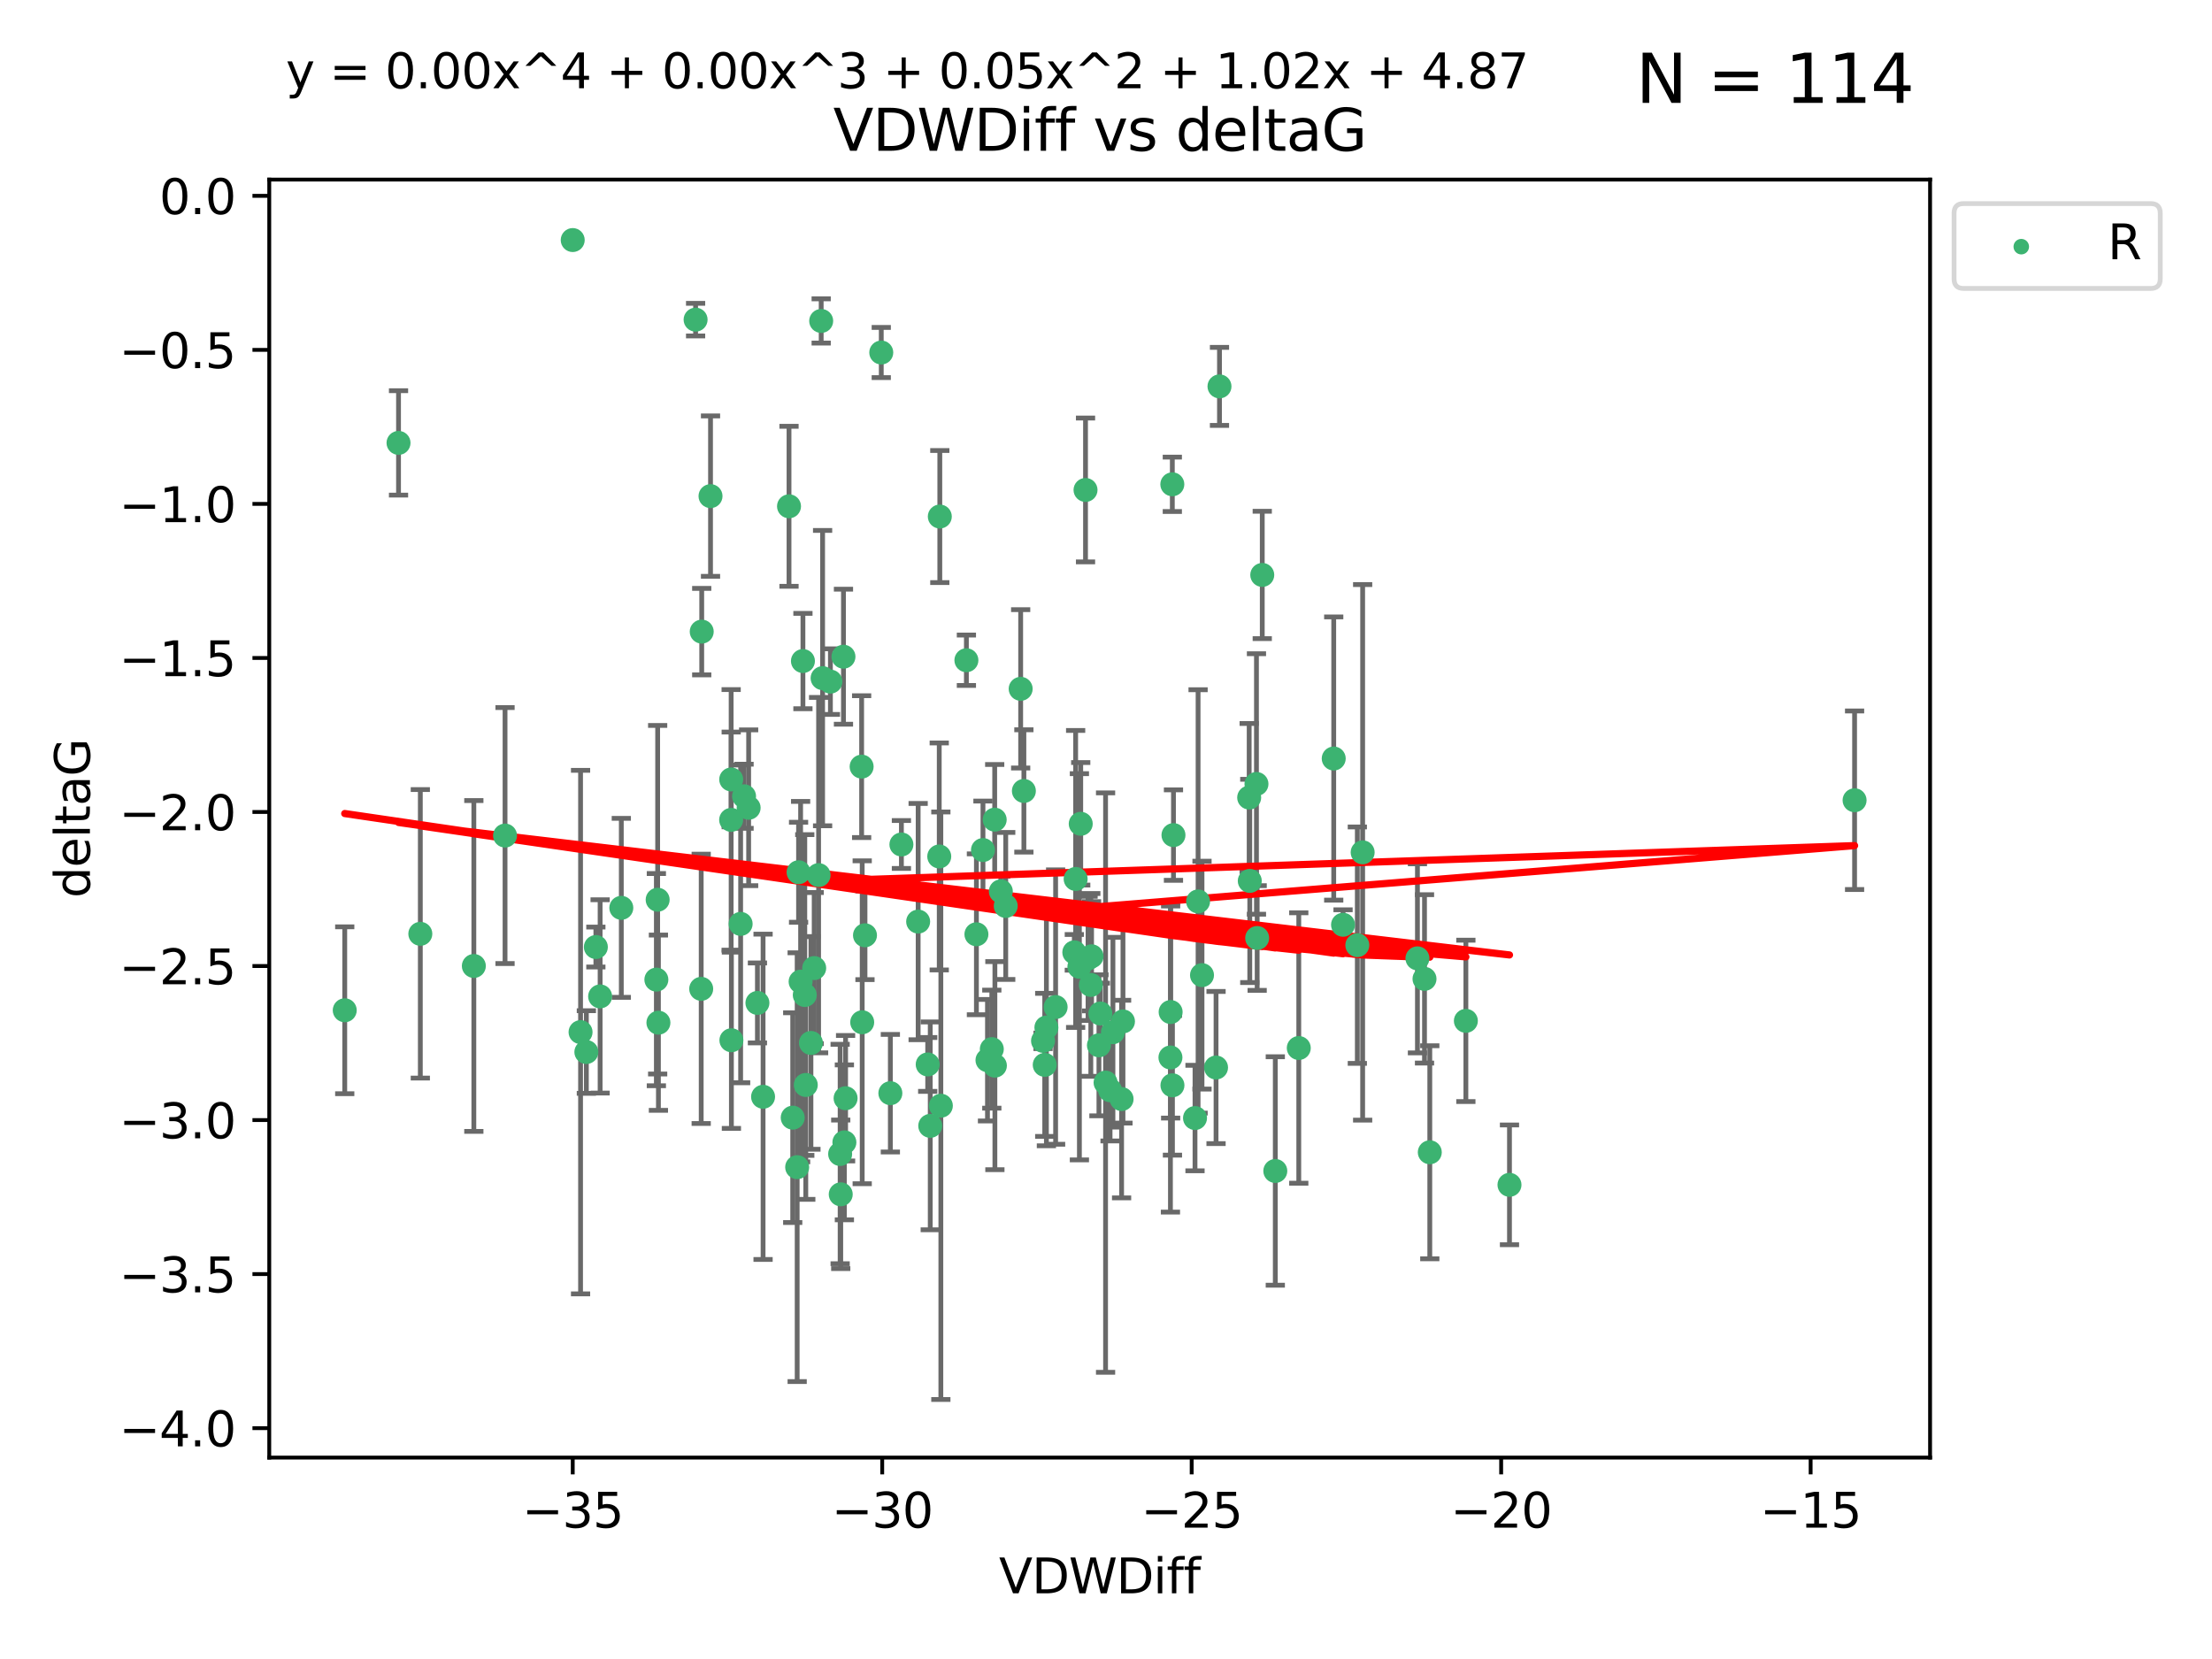 <?xml version="1.0" encoding="utf-8" standalone="no"?>
<!DOCTYPE svg PUBLIC "-//W3C//DTD SVG 1.1//EN"
  "http://www.w3.org/Graphics/SVG/1.1/DTD/svg11.dtd">
<svg xmlns:xlink="http://www.w3.org/1999/xlink" width="460.8pt" height="345.6pt" viewBox="0 0 460.8 345.6" xmlns="http://www.w3.org/2000/svg" version="1.1">
 <defs>
  <style type="text/css">*{stroke-linejoin: round; stroke-linecap: butt}</style>
 </defs>
 <g id="figure_1">
  <g id="patch_1">
   <path d="M 0 345.6 
L 460.8 345.6 
L 460.8 0 
L 0 0 
z
" style="fill: #ffffff"/>
  </g>
  <g id="axes_1">
   <g id="patch_2">
    <path d="M 56.09 303.64 
L 402.07 303.64 
L 402.07 37.411 
L 56.09 37.411 
z
" style="fill: #ffffff"/>
   </g>
   <g id="PathCollection_1">
    <defs>
     <path id="mfd0f2b5c5e" d="M 0 1.118 
C 0.297 1.118 0.581 1 0.791 0.791 
C 1 0.581 1.118 0.297 1.118 0 
C 1.118 -0.297 1 -0.581 0.791 -0.791 
C 0.581 -1 0.297 -1.118 0 -1.118 
C -0.297 -1.118 -0.581 -1 -0.791 -0.791 
C -1 -0.581 -1.118 -0.297 -1.118 0 
C -1.118 0.297 -1 0.581 -0.791 0.791 
C -0.581 1 -0.297 1.118 0 1.118 
z
" style="stroke: #3cb371"/>
    </defs>
    <g clip-path="url(#pc9e7a3f51f)">
     <use xlink:href="#mfd0f2b5c5e" x="144.906" y="66.587" style="fill: #3cb371; stroke: #3cb371"/>
     <use xlink:href="#mfd0f2b5c5e" x="83.02" y="92.263" style="fill: #3cb371; stroke: #3cb371"/>
     <use xlink:href="#mfd0f2b5c5e" x="176.152" y="228.782" style="fill: #3cb371; stroke: #3cb371"/>
     <use xlink:href="#mfd0f2b5c5e" x="137.16" y="213.045" style="fill: #3cb371; stroke: #3cb371"/>
     <use xlink:href="#mfd0f2b5c5e" x="167.651" y="207.279" style="fill: #3cb371; stroke: #3cb371"/>
     <use xlink:href="#mfd0f2b5c5e" x="229.226" y="211.137" style="fill: #3cb371; stroke: #3cb371"/>
     <use xlink:href="#mfd0f2b5c5e" x="164.366" y="105.471" style="fill: #3cb371; stroke: #3cb371"/>
     <use xlink:href="#mfd0f2b5c5e" x="175.017" y="240.401" style="fill: #3cb371; stroke: #3cb371"/>
     <use xlink:href="#mfd0f2b5c5e" x="233.936" y="212.783" style="fill: #3cb371; stroke: #3cb371"/>
     <use xlink:href="#mfd0f2b5c5e" x="219.905" y="209.788" style="fill: #3cb371; stroke: #3cb371"/>
     <use xlink:href="#mfd0f2b5c5e" x="170.53" y="182.302" style="fill: #3cb371; stroke: #3cb371"/>
     <use xlink:href="#mfd0f2b5c5e" x="155.956" y="168.276" style="fill: #3cb371; stroke: #3cb371"/>
     <use xlink:href="#mfd0f2b5c5e" x="262.951" y="119.77" style="fill: #3cb371; stroke: #3cb371"/>
     <use xlink:href="#mfd0f2b5c5e" x="244.455" y="173.966" style="fill: #3cb371; stroke: #3cb371"/>
     <use xlink:href="#mfd0f2b5c5e" x="129.43" y="189.119" style="fill: #3cb371; stroke: #3cb371"/>
     <use xlink:href="#mfd0f2b5c5e" x="223.799" y="198.391" style="fill: #3cb371; stroke: #3cb371"/>
     <use xlink:href="#mfd0f2b5c5e" x="98.71" y="201.231" style="fill: #3cb371; stroke: #3cb371"/>
     <use xlink:href="#mfd0f2b5c5e" x="231.844" y="215.025" style="fill: #3cb371; stroke: #3cb371"/>
     <use xlink:href="#mfd0f2b5c5e" x="224.859" y="201.398" style="fill: #3cb371; stroke: #3cb371"/>
     <use xlink:href="#mfd0f2b5c5e" x="254.041" y="80.492" style="fill: #3cb371; stroke: #3cb371"/>
     <use xlink:href="#mfd0f2b5c5e" x="136.733" y="204.073" style="fill: #3cb371; stroke: #3cb371"/>
     <use xlink:href="#mfd0f2b5c5e" x="158.962" y="228.48" style="fill: #3cb371; stroke: #3cb371"/>
     <use xlink:href="#mfd0f2b5c5e" x="207.213" y="170.75" style="fill: #3cb371; stroke: #3cb371"/>
     <use xlink:href="#mfd0f2b5c5e" x="125.016" y="207.568" style="fill: #3cb371; stroke: #3cb371"/>
     <use xlink:href="#mfd0f2b5c5e" x="193.787" y="234.537" style="fill: #3cb371; stroke: #3cb371"/>
     <use xlink:href="#mfd0f2b5c5e" x="187.78" y="175.921" style="fill: #3cb371; stroke: #3cb371"/>
     <use xlink:href="#mfd0f2b5c5e" x="231.246" y="227.111" style="fill: #3cb371; stroke: #3cb371"/>
     <use xlink:href="#mfd0f2b5c5e" x="71.816" y="210.458" style="fill: #3cb371; stroke: #3cb371"/>
     <use xlink:href="#mfd0f2b5c5e" x="204.77" y="177.077" style="fill: #3cb371; stroke: #3cb371"/>
     <use xlink:href="#mfd0f2b5c5e" x="261.891" y="195.403" style="fill: #3cb371; stroke: #3cb371"/>
     <use xlink:href="#mfd0f2b5c5e" x="185.478" y="227.731" style="fill: #3cb371; stroke: #3cb371"/>
     <use xlink:href="#mfd0f2b5c5e" x="146.182" y="131.578" style="fill: #3cb371; stroke: #3cb371"/>
     <use xlink:href="#mfd0f2b5c5e" x="120.942" y="215.008" style="fill: #3cb371; stroke: #3cb371"/>
     <use xlink:href="#mfd0f2b5c5e" x="314.453" y="246.822" style="fill: #3cb371; stroke: #3cb371"/>
     <use xlink:href="#mfd0f2b5c5e" x="87.561" y="194.532" style="fill: #3cb371; stroke: #3cb371"/>
     <use xlink:href="#mfd0f2b5c5e" x="243.865" y="210.822" style="fill: #3cb371; stroke: #3cb371"/>
     <use xlink:href="#mfd0f2b5c5e" x="146.072" y="205.995" style="fill: #3cb371; stroke: #3cb371"/>
     <use xlink:href="#mfd0f2b5c5e" x="157.786" y="208.927" style="fill: #3cb371; stroke: #3cb371"/>
     <use xlink:href="#mfd0f2b5c5e" x="124.128" y="197.284" style="fill: #3cb371; stroke: #3cb371"/>
     <use xlink:href="#mfd0f2b5c5e" x="152.364" y="216.703" style="fill: #3cb371; stroke: #3cb371"/>
     <use xlink:href="#mfd0f2b5c5e" x="166.783" y="204.49" style="fill: #3cb371; stroke: #3cb371"/>
     <use xlink:href="#mfd0f2b5c5e" x="119.308" y="50.008" style="fill: #3cb371; stroke: #3cb371"/>
     <use xlink:href="#mfd0f2b5c5e" x="277.839" y="158.015" style="fill: #3cb371; stroke: #3cb371"/>
     <use xlink:href="#mfd0f2b5c5e" x="152.311" y="170.795" style="fill: #3cb371; stroke: #3cb371"/>
     <use xlink:href="#mfd0f2b5c5e" x="195.779" y="107.603" style="fill: #3cb371; stroke: #3cb371"/>
     <use xlink:href="#mfd0f2b5c5e" x="265.669" y="243.934" style="fill: #3cb371; stroke: #3cb371"/>
     <use xlink:href="#mfd0f2b5c5e" x="152.324" y="162.373" style="fill: #3cb371; stroke: #3cb371"/>
     <use xlink:href="#mfd0f2b5c5e" x="213.294" y="164.768" style="fill: #3cb371; stroke: #3cb371"/>
     <use xlink:href="#mfd0f2b5c5e" x="233.648" y="228.954" style="fill: #3cb371; stroke: #3cb371"/>
     <use xlink:href="#mfd0f2b5c5e" x="227.392" y="199.212" style="fill: #3cb371; stroke: #3cb371"/>
     <use xlink:href="#mfd0f2b5c5e" x="228.928" y="217.755" style="fill: #3cb371; stroke: #3cb371"/>
     <use xlink:href="#mfd0f2b5c5e" x="297.852" y="240.04" style="fill: #3cb371; stroke: #3cb371"/>
     <use xlink:href="#mfd0f2b5c5e" x="175.709" y="136.804" style="fill: #3cb371; stroke: #3cb371"/>
     <use xlink:href="#mfd0f2b5c5e" x="260.351" y="183.511" style="fill: #3cb371; stroke: #3cb371"/>
     <use xlink:href="#mfd0f2b5c5e" x="180.192" y="194.838" style="fill: #3cb371; stroke: #3cb371"/>
     <use xlink:href="#mfd0f2b5c5e" x="248.942" y="232.91" style="fill: #3cb371; stroke: #3cb371"/>
     <use xlink:href="#mfd0f2b5c5e" x="137.002" y="187.43" style="fill: #3cb371; stroke: #3cb371"/>
     <use xlink:href="#mfd0f2b5c5e" x="179.613" y="212.956" style="fill: #3cb371; stroke: #3cb371"/>
     <use xlink:href="#mfd0f2b5c5e" x="193.257" y="221.742" style="fill: #3cb371; stroke: #3cb371"/>
     <use xlink:href="#mfd0f2b5c5e" x="217.985" y="214.051" style="fill: #3cb371; stroke: #3cb371"/>
     <use xlink:href="#mfd0f2b5c5e" x="217.283" y="216.828" style="fill: #3cb371; stroke: #3cb371"/>
     <use xlink:href="#mfd0f2b5c5e" x="226.135" y="102.068" style="fill: #3cb371; stroke: #3cb371"/>
     <use xlink:href="#mfd0f2b5c5e" x="122.151" y="219.155" style="fill: #3cb371; stroke: #3cb371"/>
     <use xlink:href="#mfd0f2b5c5e" x="166.065" y="243.142" style="fill: #3cb371; stroke: #3cb371"/>
     <use xlink:href="#mfd0f2b5c5e" x="171.363" y="141.266" style="fill: #3cb371; stroke: #3cb371"/>
     <use xlink:href="#mfd0f2b5c5e" x="171.068" y="66.86" style="fill: #3cb371; stroke: #3cb371"/>
     <use xlink:href="#mfd0f2b5c5e" x="166.357" y="181.705" style="fill: #3cb371; stroke: #3cb371"/>
     <use xlink:href="#mfd0f2b5c5e" x="207.255" y="221.993" style="fill: #3cb371; stroke: #3cb371"/>
     <use xlink:href="#mfd0f2b5c5e" x="179.494" y="159.703" style="fill: #3cb371; stroke: #3cb371"/>
     <use xlink:href="#mfd0f2b5c5e" x="165.137" y="232.827" style="fill: #3cb371; stroke: #3cb371"/>
     <use xlink:href="#mfd0f2b5c5e" x="282.757" y="196.896" style="fill: #3cb371; stroke: #3cb371"/>
     <use xlink:href="#mfd0f2b5c5e" x="154.288" y="192.464" style="fill: #3cb371; stroke: #3cb371"/>
     <use xlink:href="#mfd0f2b5c5e" x="226.661" y="199.654" style="fill: #3cb371; stroke: #3cb371"/>
     <use xlink:href="#mfd0f2b5c5e" x="296.751" y="203.918" style="fill: #3cb371; stroke: #3cb371"/>
     <use xlink:href="#mfd0f2b5c5e" x="227.239" y="205.177" style="fill: #3cb371; stroke: #3cb371"/>
     <use xlink:href="#mfd0f2b5c5e" x="191.268" y="191.986" style="fill: #3cb371; stroke: #3cb371"/>
     <use xlink:href="#mfd0f2b5c5e" x="168.933" y="217.262" style="fill: #3cb371; stroke: #3cb371"/>
     <use xlink:href="#mfd0f2b5c5e" x="172.99" y="141.992" style="fill: #3cb371; stroke: #3cb371"/>
     <use xlink:href="#mfd0f2b5c5e" x="175.141" y="248.798" style="fill: #3cb371; stroke: #3cb371"/>
     <use xlink:href="#mfd0f2b5c5e" x="105.209" y="174.063" style="fill: #3cb371; stroke: #3cb371"/>
     <use xlink:href="#mfd0f2b5c5e" x="201.318" y="137.541" style="fill: #3cb371; stroke: #3cb371"/>
     <use xlink:href="#mfd0f2b5c5e" x="253.324" y="222.384" style="fill: #3cb371; stroke: #3cb371"/>
     <use xlink:href="#mfd0f2b5c5e" x="270.559" y="218.319" style="fill: #3cb371; stroke: #3cb371"/>
     <use xlink:href="#mfd0f2b5c5e" x="155" y="165.877" style="fill: #3cb371; stroke: #3cb371"/>
     <use xlink:href="#mfd0f2b5c5e" x="244.242" y="226.09" style="fill: #3cb371; stroke: #3cb371"/>
     <use xlink:href="#mfd0f2b5c5e" x="167.86" y="226.018" style="fill: #3cb371; stroke: #3cb371"/>
     <use xlink:href="#mfd0f2b5c5e" x="249.584" y="187.782" style="fill: #3cb371; stroke: #3cb371"/>
     <use xlink:href="#mfd0f2b5c5e" x="283.865" y="177.559" style="fill: #3cb371; stroke: #3cb371"/>
     <use xlink:href="#mfd0f2b5c5e" x="295.278" y="199.642" style="fill: #3cb371; stroke: #3cb371"/>
     <use xlink:href="#mfd0f2b5c5e" x="167.266" y="137.706" style="fill: #3cb371; stroke: #3cb371"/>
     <use xlink:href="#mfd0f2b5c5e" x="208.492" y="185.685" style="fill: #3cb371; stroke: #3cb371"/>
     <use xlink:href="#mfd0f2b5c5e" x="260.226" y="166.147" style="fill: #3cb371; stroke: #3cb371"/>
     <use xlink:href="#mfd0f2b5c5e" x="243.824" y="220.291" style="fill: #3cb371; stroke: #3cb371"/>
     <use xlink:href="#mfd0f2b5c5e" x="203.406" y="194.628" style="fill: #3cb371; stroke: #3cb371"/>
     <use xlink:href="#mfd0f2b5c5e" x="148.014" y="103.352" style="fill: #3cb371; stroke: #3cb371"/>
     <use xlink:href="#mfd0f2b5c5e" x="305.368" y="212.664" style="fill: #3cb371; stroke: #3cb371"/>
     <use xlink:href="#mfd0f2b5c5e" x="230.311" y="225.524" style="fill: #3cb371; stroke: #3cb371"/>
     <use xlink:href="#mfd0f2b5c5e" x="195.997" y="230.343" style="fill: #3cb371; stroke: #3cb371"/>
     <use xlink:href="#mfd0f2b5c5e" x="183.583" y="73.437" style="fill: #3cb371; stroke: #3cb371"/>
     <use xlink:href="#mfd0f2b5c5e" x="244.216" y="100.888" style="fill: #3cb371; stroke: #3cb371"/>
     <use xlink:href="#mfd0f2b5c5e" x="224.076" y="183.102" style="fill: #3cb371; stroke: #3cb371"/>
     <use xlink:href="#mfd0f2b5c5e" x="169.611" y="201.67" style="fill: #3cb371; stroke: #3cb371"/>
     <use xlink:href="#mfd0f2b5c5e" x="386.344" y="166.707" style="fill: #3cb371; stroke: #3cb371"/>
     <use xlink:href="#mfd0f2b5c5e" x="212.624" y="143.495" style="fill: #3cb371; stroke: #3cb371"/>
     <use xlink:href="#mfd0f2b5c5e" x="217.637" y="221.832" style="fill: #3cb371; stroke: #3cb371"/>
     <use xlink:href="#mfd0f2b5c5e" x="205.711" y="220.855" style="fill: #3cb371; stroke: #3cb371"/>
     <use xlink:href="#mfd0f2b5c5e" x="261.744" y="163.313" style="fill: #3cb371; stroke: #3cb371"/>
     <use xlink:href="#mfd0f2b5c5e" x="250.399" y="203.139" style="fill: #3cb371; stroke: #3cb371"/>
     <use xlink:href="#mfd0f2b5c5e" x="209.511" y="188.726" style="fill: #3cb371; stroke: #3cb371"/>
     <use xlink:href="#mfd0f2b5c5e" x="175.902" y="237.974" style="fill: #3cb371; stroke: #3cb371"/>
     <use xlink:href="#mfd0f2b5c5e" x="206.612" y="218.553" style="fill: #3cb371; stroke: #3cb371"/>
     <use xlink:href="#mfd0f2b5c5e" x="195.662" y="178.416" style="fill: #3cb371; stroke: #3cb371"/>
     <use xlink:href="#mfd0f2b5c5e" x="279.781" y="192.645" style="fill: #3cb371; stroke: #3cb371"/>
     <use xlink:href="#mfd0f2b5c5e" x="225.136" y="171.613" style="fill: #3cb371; stroke: #3cb371"/>
    </g>
   </g>
   <g id="matplotlib.axis_1">
    <g id="xtick_1">
     <g id="line2d_1">
      <defs>
       <path id="m45ee18baef" d="M 0 0 
L 0 3.5 
" style="stroke: #000000; stroke-width: 0.8"/>
      </defs>
      <g>
       <use xlink:href="#m45ee18baef" x="119.311" y="303.64" style="stroke: #000000; stroke-width: 0.8"/>
      </g>
     </g>
     <g id="text_1">
      <!-- −35 -->
      <g transform="translate(108.758 318.238)scale(0.1 -0.1)">
       <defs>
        <path id="DejaVuSans-2212" d="M 678 2272 
L 4684 2272 
L 4684 1741 
L 678 1741 
L 678 2272 
z
" transform="scale(0.016)"/>
        <path id="DejaVuSans-33" d="M 2597 2516 
Q 3050 2419 3304 2112 
Q 3559 1806 3559 1356 
Q 3559 666 3084 287 
Q 2609 -91 1734 -91 
Q 1441 -91 1130 -33 
Q 819 25 488 141 
L 488 750 
Q 750 597 1062 519 
Q 1375 441 1716 441 
Q 2309 441 2620 675 
Q 2931 909 2931 1356 
Q 2931 1769 2642 2001 
Q 2353 2234 1838 2234 
L 1294 2234 
L 1294 2753 
L 1863 2753 
Q 2328 2753 2575 2939 
Q 2822 3125 2822 3475 
Q 2822 3834 2567 4026 
Q 2313 4219 1838 4219 
Q 1578 4219 1281 4162 
Q 984 4106 628 3988 
L 628 4550 
Q 988 4650 1302 4700 
Q 1616 4750 1894 4750 
Q 2613 4750 3031 4423 
Q 3450 4097 3450 3541 
Q 3450 3153 3228 2886 
Q 3006 2619 2597 2516 
z
" transform="scale(0.016)"/>
        <path id="DejaVuSans-35" d="M 691 4666 
L 3169 4666 
L 3169 4134 
L 1269 4134 
L 1269 2991 
Q 1406 3038 1543 3061 
Q 1681 3084 1819 3084 
Q 2600 3084 3056 2656 
Q 3513 2228 3513 1497 
Q 3513 744 3044 326 
Q 2575 -91 1722 -91 
Q 1428 -91 1123 -41 
Q 819 9 494 109 
L 494 744 
Q 775 591 1075 516 
Q 1375 441 1709 441 
Q 2250 441 2565 725 
Q 2881 1009 2881 1497 
Q 2881 1984 2565 2268 
Q 2250 2553 1709 2553 
Q 1456 2553 1204 2497 
Q 953 2441 691 2322 
L 691 4666 
z
" transform="scale(0.016)"/>
       </defs>
       <use xlink:href="#DejaVuSans-2212"/>
       <use xlink:href="#DejaVuSans-33" x="83.789"/>
       <use xlink:href="#DejaVuSans-35" x="147.412"/>
      </g>
     </g>
    </g>
    <g id="xtick_2">
     <g id="line2d_2">
      <g>
       <use xlink:href="#m45ee18baef" x="183.78" y="303.64" style="stroke: #000000; stroke-width: 0.8"/>
      </g>
     </g>
     <g id="text_2">
      <!-- −30 -->
      <g transform="translate(173.228 318.238)scale(0.1 -0.1)">
       <defs>
        <path id="DejaVuSans-30" d="M 2034 4250 
Q 1547 4250 1301 3770 
Q 1056 3291 1056 2328 
Q 1056 1369 1301 889 
Q 1547 409 2034 409 
Q 2525 409 2770 889 
Q 3016 1369 3016 2328 
Q 3016 3291 2770 3770 
Q 2525 4250 2034 4250 
z
M 2034 4750 
Q 2819 4750 3233 4129 
Q 3647 3509 3647 2328 
Q 3647 1150 3233 529 
Q 2819 -91 2034 -91 
Q 1250 -91 836 529 
Q 422 1150 422 2328 
Q 422 3509 836 4129 
Q 1250 4750 2034 4750 
z
" transform="scale(0.016)"/>
       </defs>
       <use xlink:href="#DejaVuSans-2212"/>
       <use xlink:href="#DejaVuSans-33" x="83.789"/>
       <use xlink:href="#DejaVuSans-30" x="147.412"/>
      </g>
     </g>
    </g>
    <g id="xtick_3">
     <g id="line2d_3">
      <g>
       <use xlink:href="#m45ee18baef" x="248.249" y="303.64" style="stroke: #000000; stroke-width: 0.8"/>
      </g>
     </g>
     <g id="text_3">
      <!-- −25 -->
      <g transform="translate(237.697 318.238)scale(0.1 -0.1)">
       <defs>
        <path id="DejaVuSans-32" d="M 1228 531 
L 3431 531 
L 3431 0 
L 469 0 
L 469 531 
Q 828 903 1448 1529 
Q 2069 2156 2228 2338 
Q 2531 2678 2651 2914 
Q 2772 3150 2772 3378 
Q 2772 3750 2511 3984 
Q 2250 4219 1831 4219 
Q 1534 4219 1204 4116 
Q 875 4013 500 3803 
L 500 4441 
Q 881 4594 1212 4672 
Q 1544 4750 1819 4750 
Q 2544 4750 2975 4387 
Q 3406 4025 3406 3419 
Q 3406 3131 3298 2873 
Q 3191 2616 2906 2266 
Q 2828 2175 2409 1742 
Q 1991 1309 1228 531 
z
" transform="scale(0.016)"/>
       </defs>
       <use xlink:href="#DejaVuSans-2212"/>
       <use xlink:href="#DejaVuSans-32" x="83.789"/>
       <use xlink:href="#DejaVuSans-35" x="147.412"/>
      </g>
     </g>
    </g>
    <g id="xtick_4">
     <g id="line2d_4">
      <g>
       <use xlink:href="#m45ee18baef" x="312.718" y="303.64" style="stroke: #000000; stroke-width: 0.8"/>
      </g>
     </g>
     <g id="text_4">
      <!-- −20 -->
      <g transform="translate(302.166 318.238)scale(0.1 -0.1)">
       <use xlink:href="#DejaVuSans-2212"/>
       <use xlink:href="#DejaVuSans-32" x="83.789"/>
       <use xlink:href="#DejaVuSans-30" x="147.412"/>
      </g>
     </g>
    </g>
    <g id="xtick_5">
     <g id="line2d_5">
      <g>
       <use xlink:href="#m45ee18baef" x="377.188" y="303.64" style="stroke: #000000; stroke-width: 0.8"/>
      </g>
     </g>
     <g id="text_5">
      <!-- −15 -->
      <g transform="translate(366.635 318.238)scale(0.1 -0.1)">
       <defs>
        <path id="DejaVuSans-31" d="M 794 531 
L 1825 531 
L 1825 4091 
L 703 3866 
L 703 4441 
L 1819 4666 
L 2450 4666 
L 2450 531 
L 3481 531 
L 3481 0 
L 794 0 
L 794 531 
z
" transform="scale(0.016)"/>
       </defs>
       <use xlink:href="#DejaVuSans-2212"/>
       <use xlink:href="#DejaVuSans-31" x="83.789"/>
       <use xlink:href="#DejaVuSans-35" x="147.412"/>
      </g>
     </g>
    </g>
    <g id="text_6">
     <!-- VDWDiff -->
     <g transform="translate(208.107 331.917)scale(0.1 -0.1)">
      <defs>
       <path id="DejaVuSans-56" d="M 1831 0 
L 50 4666 
L 709 4666 
L 2188 738 
L 3669 4666 
L 4325 4666 
L 2547 0 
L 1831 0 
z
" transform="scale(0.016)"/>
       <path id="DejaVuSans-44" d="M 1259 4147 
L 1259 519 
L 2022 519 
Q 2988 519 3436 956 
Q 3884 1394 3884 2338 
Q 3884 3275 3436 3711 
Q 2988 4147 2022 4147 
L 1259 4147 
z
M 628 4666 
L 1925 4666 
Q 3281 4666 3915 4102 
Q 4550 3538 4550 2338 
Q 4550 1131 3912 565 
Q 3275 0 1925 0 
L 628 0 
L 628 4666 
z
" transform="scale(0.016)"/>
       <path id="DejaVuSans-57" d="M 213 4666 
L 850 4666 
L 1831 722 
L 2809 4666 
L 3519 4666 
L 4500 722 
L 5478 4666 
L 6119 4666 
L 4947 0 
L 4153 0 
L 3169 4050 
L 2175 0 
L 1381 0 
L 213 4666 
z
" transform="scale(0.016)"/>
       <path id="DejaVuSans-69" d="M 603 3500 
L 1178 3500 
L 1178 0 
L 603 0 
L 603 3500 
z
M 603 4863 
L 1178 4863 
L 1178 4134 
L 603 4134 
L 603 4863 
z
" transform="scale(0.016)"/>
       <path id="DejaVuSans-66" d="M 2375 4863 
L 2375 4384 
L 1825 4384 
Q 1516 4384 1395 4259 
Q 1275 4134 1275 3809 
L 1275 3500 
L 2222 3500 
L 2222 3053 
L 1275 3053 
L 1275 0 
L 697 0 
L 697 3053 
L 147 3053 
L 147 3500 
L 697 3500 
L 697 3744 
Q 697 4328 969 4595 
Q 1241 4863 1831 4863 
L 2375 4863 
z
" transform="scale(0.016)"/>
      </defs>
      <use xlink:href="#DejaVuSans-56"/>
      <use xlink:href="#DejaVuSans-44" x="68.408"/>
      <use xlink:href="#DejaVuSans-57" x="145.41"/>
      <use xlink:href="#DejaVuSans-44" x="244.287"/>
      <use xlink:href="#DejaVuSans-69" x="321.289"/>
      <use xlink:href="#DejaVuSans-66" x="349.072"/>
      <use xlink:href="#DejaVuSans-66" x="384.277"/>
     </g>
    </g>
   </g>
   <g id="matplotlib.axis_2">
    <g id="ytick_1">
     <g id="line2d_6">
      <defs>
       <path id="m194417265e" d="M 0 0 
L -3.5 0 
" style="stroke: #000000; stroke-width: 0.8"/>
      </defs>
      <g>
       <use xlink:href="#m194417265e" x="56.09" y="297.506" style="stroke: #000000; stroke-width: 0.8"/>
      </g>
     </g>
     <g id="text_7">
      <!-- −4.0 -->
      <g transform="translate(24.807 301.305)scale(0.1 -0.1)">
       <defs>
        <path id="DejaVuSans-34" d="M 2419 4116 
L 825 1625 
L 2419 1625 
L 2419 4116 
z
M 2253 4666 
L 3047 4666 
L 3047 1625 
L 3713 1625 
L 3713 1100 
L 3047 1100 
L 3047 0 
L 2419 0 
L 2419 1100 
L 313 1100 
L 313 1709 
L 2253 4666 
z
" transform="scale(0.016)"/>
        <path id="DejaVuSans-2e" d="M 684 794 
L 1344 794 
L 1344 0 
L 684 0 
L 684 794 
z
" transform="scale(0.016)"/>
       </defs>
       <use xlink:href="#DejaVuSans-2212"/>
       <use xlink:href="#DejaVuSans-34" x="83.789"/>
       <use xlink:href="#DejaVuSans-2e" x="147.412"/>
       <use xlink:href="#DejaVuSans-30" x="179.199"/>
      </g>
     </g>
    </g>
    <g id="ytick_2">
     <g id="line2d_7">
      <g>
       <use xlink:href="#m194417265e" x="56.09" y="265.417" style="stroke: #000000; stroke-width: 0.8"/>
      </g>
     </g>
     <g id="text_8">
      <!-- −3.5 -->
      <g transform="translate(24.807 269.217)scale(0.1 -0.1)">
       <use xlink:href="#DejaVuSans-2212"/>
       <use xlink:href="#DejaVuSans-33" x="83.789"/>
       <use xlink:href="#DejaVuSans-2e" x="147.412"/>
       <use xlink:href="#DejaVuSans-35" x="179.199"/>
      </g>
     </g>
    </g>
    <g id="ytick_3">
     <g id="line2d_8">
      <g>
       <use xlink:href="#m194417265e" x="56.09" y="233.329" style="stroke: #000000; stroke-width: 0.8"/>
      </g>
     </g>
     <g id="text_9">
      <!-- −3.0 -->
      <g transform="translate(24.807 237.128)scale(0.1 -0.1)">
       <use xlink:href="#DejaVuSans-2212"/>
       <use xlink:href="#DejaVuSans-33" x="83.789"/>
       <use xlink:href="#DejaVuSans-2e" x="147.412"/>
       <use xlink:href="#DejaVuSans-30" x="179.199"/>
      </g>
     </g>
    </g>
    <g id="ytick_4">
     <g id="line2d_9">
      <g>
       <use xlink:href="#m194417265e" x="56.09" y="201.24" style="stroke: #000000; stroke-width: 0.8"/>
      </g>
     </g>
     <g id="text_10">
      <!-- −2.5 -->
      <g transform="translate(24.807 205.039)scale(0.1 -0.1)">
       <use xlink:href="#DejaVuSans-2212"/>
       <use xlink:href="#DejaVuSans-32" x="83.789"/>
       <use xlink:href="#DejaVuSans-2e" x="147.412"/>
       <use xlink:href="#DejaVuSans-35" x="179.199"/>
      </g>
     </g>
    </g>
    <g id="ytick_5">
     <g id="line2d_10">
      <g>
       <use xlink:href="#m194417265e" x="56.09" y="169.151" style="stroke: #000000; stroke-width: 0.8"/>
      </g>
     </g>
     <g id="text_11">
      <!-- −2.0 -->
      <g transform="translate(24.807 172.951)scale(0.1 -0.1)">
       <use xlink:href="#DejaVuSans-2212"/>
       <use xlink:href="#DejaVuSans-32" x="83.789"/>
       <use xlink:href="#DejaVuSans-2e" x="147.412"/>
       <use xlink:href="#DejaVuSans-30" x="179.199"/>
      </g>
     </g>
    </g>
    <g id="ytick_6">
     <g id="line2d_11">
      <g>
       <use xlink:href="#m194417265e" x="56.09" y="137.063" style="stroke: #000000; stroke-width: 0.8"/>
      </g>
     </g>
     <g id="text_12">
      <!-- −1.5 -->
      <g transform="translate(24.807 140.862)scale(0.1 -0.1)">
       <use xlink:href="#DejaVuSans-2212"/>
       <use xlink:href="#DejaVuSans-31" x="83.789"/>
       <use xlink:href="#DejaVuSans-2e" x="147.412"/>
       <use xlink:href="#DejaVuSans-35" x="179.199"/>
      </g>
     </g>
    </g>
    <g id="ytick_7">
     <g id="line2d_12">
      <g>
       <use xlink:href="#m194417265e" x="56.09" y="104.974" style="stroke: #000000; stroke-width: 0.8"/>
      </g>
     </g>
     <g id="text_13">
      <!-- −1.0 -->
      <g transform="translate(24.807 108.773)scale(0.1 -0.1)">
       <use xlink:href="#DejaVuSans-2212"/>
       <use xlink:href="#DejaVuSans-31" x="83.789"/>
       <use xlink:href="#DejaVuSans-2e" x="147.412"/>
       <use xlink:href="#DejaVuSans-30" x="179.199"/>
      </g>
     </g>
    </g>
    <g id="ytick_8">
     <g id="line2d_13">
      <g>
       <use xlink:href="#m194417265e" x="56.09" y="72.885" style="stroke: #000000; stroke-width: 0.8"/>
      </g>
     </g>
     <g id="text_14">
      <!-- −0.5 -->
      <g transform="translate(24.807 76.685)scale(0.1 -0.1)">
       <use xlink:href="#DejaVuSans-2212"/>
       <use xlink:href="#DejaVuSans-30" x="83.789"/>
       <use xlink:href="#DejaVuSans-2e" x="147.412"/>
       <use xlink:href="#DejaVuSans-35" x="179.199"/>
      </g>
     </g>
    </g>
    <g id="ytick_9">
     <g id="line2d_14">
      <g>
       <use xlink:href="#m194417265e" x="56.09" y="40.797" style="stroke: #000000; stroke-width: 0.8"/>
      </g>
     </g>
     <g id="text_15">
      <!-- 0.0 -->
      <g transform="translate(33.187 44.596)scale(0.1 -0.1)">
       <use xlink:href="#DejaVuSans-30"/>
       <use xlink:href="#DejaVuSans-2e" x="63.623"/>
       <use xlink:href="#DejaVuSans-30" x="95.41"/>
      </g>
     </g>
    </g>
    <g id="text_16">
     <!-- deltaG -->
     <g transform="translate(18.727 187.064)rotate(-90)scale(0.1 -0.1)">
      <defs>
       <path id="DejaVuSans-64" d="M 2906 2969 
L 2906 4863 
L 3481 4863 
L 3481 0 
L 2906 0 
L 2906 525 
Q 2725 213 2448 61 
Q 2172 -91 1784 -91 
Q 1150 -91 751 415 
Q 353 922 353 1747 
Q 353 2572 751 3078 
Q 1150 3584 1784 3584 
Q 2172 3584 2448 3432 
Q 2725 3281 2906 2969 
z
M 947 1747 
Q 947 1113 1208 752 
Q 1469 391 1925 391 
Q 2381 391 2643 752 
Q 2906 1113 2906 1747 
Q 2906 2381 2643 2742 
Q 2381 3103 1925 3103 
Q 1469 3103 1208 2742 
Q 947 2381 947 1747 
z
" transform="scale(0.016)"/>
       <path id="DejaVuSans-65" d="M 3597 1894 
L 3597 1613 
L 953 1613 
Q 991 1019 1311 708 
Q 1631 397 2203 397 
Q 2534 397 2845 478 
Q 3156 559 3463 722 
L 3463 178 
Q 3153 47 2828 -22 
Q 2503 -91 2169 -91 
Q 1331 -91 842 396 
Q 353 884 353 1716 
Q 353 2575 817 3079 
Q 1281 3584 2069 3584 
Q 2775 3584 3186 3129 
Q 3597 2675 3597 1894 
z
M 3022 2063 
Q 3016 2534 2758 2815 
Q 2500 3097 2075 3097 
Q 1594 3097 1305 2825 
Q 1016 2553 972 2059 
L 3022 2063 
z
" transform="scale(0.016)"/>
       <path id="DejaVuSans-6c" d="M 603 4863 
L 1178 4863 
L 1178 0 
L 603 0 
L 603 4863 
z
" transform="scale(0.016)"/>
       <path id="DejaVuSans-74" d="M 1172 4494 
L 1172 3500 
L 2356 3500 
L 2356 3053 
L 1172 3053 
L 1172 1153 
Q 1172 725 1289 603 
Q 1406 481 1766 481 
L 2356 481 
L 2356 0 
L 1766 0 
Q 1100 0 847 248 
Q 594 497 594 1153 
L 594 3053 
L 172 3053 
L 172 3500 
L 594 3500 
L 594 4494 
L 1172 4494 
z
" transform="scale(0.016)"/>
       <path id="DejaVuSans-61" d="M 2194 1759 
Q 1497 1759 1228 1600 
Q 959 1441 959 1056 
Q 959 750 1161 570 
Q 1363 391 1709 391 
Q 2188 391 2477 730 
Q 2766 1069 2766 1631 
L 2766 1759 
L 2194 1759 
z
M 3341 1997 
L 3341 0 
L 2766 0 
L 2766 531 
Q 2569 213 2275 61 
Q 1981 -91 1556 -91 
Q 1019 -91 701 211 
Q 384 513 384 1019 
Q 384 1609 779 1909 
Q 1175 2209 1959 2209 
L 2766 2209 
L 2766 2266 
Q 2766 2663 2505 2880 
Q 2244 3097 1772 3097 
Q 1472 3097 1187 3025 
Q 903 2953 641 2809 
L 641 3341 
Q 956 3463 1253 3523 
Q 1550 3584 1831 3584 
Q 2591 3584 2966 3190 
Q 3341 2797 3341 1997 
z
" transform="scale(0.016)"/>
       <path id="DejaVuSans-47" d="M 3809 666 
L 3809 1919 
L 2778 1919 
L 2778 2438 
L 4434 2438 
L 4434 434 
Q 4069 175 3628 42 
Q 3188 -91 2688 -91 
Q 1594 -91 976 548 
Q 359 1188 359 2328 
Q 359 3472 976 4111 
Q 1594 4750 2688 4750 
Q 3144 4750 3555 4637 
Q 3966 4525 4313 4306 
L 4313 3634 
Q 3963 3931 3569 4081 
Q 3175 4231 2741 4231 
Q 1884 4231 1454 3753 
Q 1025 3275 1025 2328 
Q 1025 1384 1454 906 
Q 1884 428 2741 428 
Q 3075 428 3337 486 
Q 3600 544 3809 666 
z
" transform="scale(0.016)"/>
      </defs>
      <use xlink:href="#DejaVuSans-64"/>
      <use xlink:href="#DejaVuSans-65" x="63.477"/>
      <use xlink:href="#DejaVuSans-6c" x="125"/>
      <use xlink:href="#DejaVuSans-74" x="152.783"/>
      <use xlink:href="#DejaVuSans-61" x="191.992"/>
      <use xlink:href="#DejaVuSans-47" x="253.271"/>
     </g>
    </g>
   </g>
   <g id="LineCollection_1">
    <path d="M 144.906 69.984 
L 144.906 63.189 
" clip-path="url(#pc9e7a3f51f)" style="fill: none; stroke: #696969"/>
    <path d="M 83.02 103.141 
L 83.02 81.386 
" clip-path="url(#pc9e7a3f51f)" style="fill: none; stroke: #696969"/>
    <path d="M 176.152 241.85 
L 176.152 215.713 
" clip-path="url(#pc9e7a3f51f)" style="fill: none; stroke: #696969"/>
    <path d="M 137.16 231.3 
L 137.16 194.79 
" clip-path="url(#pc9e7a3f51f)" style="fill: none; stroke: #696969"/>
    <path d="M 167.651 240.685 
L 167.651 173.873 
" clip-path="url(#pc9e7a3f51f)" style="fill: none; stroke: #696969"/>
    <path d="M 229.226 217.468 
L 229.226 204.806 
" clip-path="url(#pc9e7a3f51f)" style="fill: none; stroke: #696969"/>
    <path d="M 164.366 122.138 
L 164.366 88.805 
" clip-path="url(#pc9e7a3f51f)" style="fill: none; stroke: #696969"/>
    <path d="M 175.017 263.256 
L 175.017 217.547 
" clip-path="url(#pc9e7a3f51f)" style="fill: none; stroke: #696969"/>
    <path d="M 233.936 233.961 
L 233.936 191.604 
" clip-path="url(#pc9e7a3f51f)" style="fill: none; stroke: #696969"/>
    <path d="M 219.905 238.365 
L 219.905 181.211 
" clip-path="url(#pc9e7a3f51f)" style="fill: none; stroke: #696969"/>
    <path d="M 170.53 219.321 
L 170.53 145.283 
" clip-path="url(#pc9e7a3f51f)" style="fill: none; stroke: #696969"/>
    <path d="M 155.956 184.502 
L 155.956 152.049 
" clip-path="url(#pc9e7a3f51f)" style="fill: none; stroke: #696969"/>
    <path d="M 262.951 133.034 
L 262.951 106.506 
" clip-path="url(#pc9e7a3f51f)" style="fill: none; stroke: #696969"/>
    <path d="M 244.455 183.387 
L 244.455 164.544 
" clip-path="url(#pc9e7a3f51f)" style="fill: none; stroke: #696969"/>
    <path d="M 129.43 207.764 
L 129.43 170.474 
" clip-path="url(#pc9e7a3f51f)" style="fill: none; stroke: #696969"/>
    <path d="M 223.799 202.11 
L 223.799 194.672 
" clip-path="url(#pc9e7a3f51f)" style="fill: none; stroke: #696969"/>
    <path d="M 98.71 235.69 
L 98.71 166.771 
" clip-path="url(#pc9e7a3f51f)" style="fill: none; stroke: #696969"/>
    <path d="M 231.844 234.787 
L 231.844 195.262 
" clip-path="url(#pc9e7a3f51f)" style="fill: none; stroke: #696969"/>
    <path d="M 224.859 241.625 
L 224.859 161.17 
" clip-path="url(#pc9e7a3f51f)" style="fill: none; stroke: #696969"/>
    <path d="M 254.041 88.62 
L 254.041 72.365 
" clip-path="url(#pc9e7a3f51f)" style="fill: none; stroke: #696969"/>
    <path d="M 136.733 226.175 
L 136.733 181.972 
" clip-path="url(#pc9e7a3f51f)" style="fill: none; stroke: #696969"/>
    <path d="M 158.962 262.366 
L 158.962 194.595 
" clip-path="url(#pc9e7a3f51f)" style="fill: none; stroke: #696969"/>
    <path d="M 207.213 182.243 
L 207.213 159.258 
" clip-path="url(#pc9e7a3f51f)" style="fill: none; stroke: #696969"/>
    <path d="M 125.016 227.701 
L 125.016 187.435 
" clip-path="url(#pc9e7a3f51f)" style="fill: none; stroke: #696969"/>
    <path d="M 193.787 256.184 
L 193.787 212.889 
" clip-path="url(#pc9e7a3f51f)" style="fill: none; stroke: #696969"/>
    <path d="M 187.78 180.909 
L 187.78 170.933 
" clip-path="url(#pc9e7a3f51f)" style="fill: none; stroke: #696969"/>
    <path d="M 231.246 237.684 
L 231.246 216.539 
" clip-path="url(#pc9e7a3f51f)" style="fill: none; stroke: #696969"/>
    <path d="M 71.816 227.838 
L 71.816 193.079 
" clip-path="url(#pc9e7a3f51f)" style="fill: none; stroke: #696969"/>
    <path d="M 204.77 187.278 
L 204.77 166.876 
" clip-path="url(#pc9e7a3f51f)" style="fill: none; stroke: #696969"/>
    <path d="M 261.891 206.307 
L 261.891 184.499 
" clip-path="url(#pc9e7a3f51f)" style="fill: none; stroke: #696969"/>
    <path d="M 185.478 239.975 
L 185.478 215.486 
" clip-path="url(#pc9e7a3f51f)" style="fill: none; stroke: #696969"/>
    <path d="M 146.182 140.586 
L 146.182 122.571 
" clip-path="url(#pc9e7a3f51f)" style="fill: none; stroke: #696969"/>
    <path d="M 120.942 269.538 
L 120.942 160.477 
" clip-path="url(#pc9e7a3f51f)" style="fill: none; stroke: #696969"/>
    <path d="M 314.453 259.293 
L 314.453 234.351 
" clip-path="url(#pc9e7a3f51f)" style="fill: none; stroke: #696969"/>
    <path d="M 87.561 224.579 
L 87.561 164.484 
" clip-path="url(#pc9e7a3f51f)" style="fill: none; stroke: #696969"/>
    <path d="M 243.865 232.91 
L 243.865 188.733 
" clip-path="url(#pc9e7a3f51f)" style="fill: none; stroke: #696969"/>
    <path d="M 146.072 234.047 
L 146.072 177.943 
" clip-path="url(#pc9e7a3f51f)" style="fill: none; stroke: #696969"/>
    <path d="M 157.786 217.254 
L 157.786 200.601 
" clip-path="url(#pc9e7a3f51f)" style="fill: none; stroke: #696969"/>
    <path d="M 124.128 201.444 
L 124.128 193.123 
" clip-path="url(#pc9e7a3f51f)" style="fill: none; stroke: #696969"/>
    <path d="M 152.364 235.064 
L 152.364 198.341 
" clip-path="url(#pc9e7a3f51f)" style="fill: none; stroke: #696969"/>
    <path d="M 166.783 242.027 
L 166.783 166.953 
" clip-path="url(#pc9e7a3f51f)" style="fill: none; stroke: #696969"/>
    <path d="M 119.308 50.503 
L 119.308 49.513 
" clip-path="url(#pc9e7a3f51f)" style="fill: none; stroke: #696969"/>
    <path d="M 277.839 187.514 
L 277.839 128.516 
" clip-path="url(#pc9e7a3f51f)" style="fill: none; stroke: #696969"/>
    <path d="M 152.311 197.935 
L 152.311 143.654 
" clip-path="url(#pc9e7a3f51f)" style="fill: none; stroke: #696969"/>
    <path d="M 195.779 121.361 
L 195.779 93.846 
" clip-path="url(#pc9e7a3f51f)" style="fill: none; stroke: #696969"/>
    <path d="M 265.669 267.729 
L 265.669 220.139 
" clip-path="url(#pc9e7a3f51f)" style="fill: none; stroke: #696969"/>
    <path d="M 152.324 172.245 
L 152.324 152.501 
" clip-path="url(#pc9e7a3f51f)" style="fill: none; stroke: #696969"/>
    <path d="M 213.294 177.509 
L 213.294 152.027 
" clip-path="url(#pc9e7a3f51f)" style="fill: none; stroke: #696969"/>
    <path d="M 233.648 249.536 
L 233.648 208.371 
" clip-path="url(#pc9e7a3f51f)" style="fill: none; stroke: #696969"/>
    <path d="M 227.392 210.589 
L 227.392 187.834 
" clip-path="url(#pc9e7a3f51f)" style="fill: none; stroke: #696969"/>
    <path d="M 228.928 232.447 
L 228.928 203.062 
" clip-path="url(#pc9e7a3f51f)" style="fill: none; stroke: #696969"/>
    <path d="M 297.852 262.23 
L 297.852 217.851 
" clip-path="url(#pc9e7a3f51f)" style="fill: none; stroke: #696969"/>
    <path d="M 175.709 150.868 
L 175.709 122.74 
" clip-path="url(#pc9e7a3f51f)" style="fill: none; stroke: #696969"/>
    <path d="M 260.351 204.682 
L 260.351 162.34 
" clip-path="url(#pc9e7a3f51f)" style="fill: none; stroke: #696969"/>
    <path d="M 180.192 204.077 
L 180.192 185.6 
" clip-path="url(#pc9e7a3f51f)" style="fill: none; stroke: #696969"/>
    <path d="M 248.942 243.9 
L 248.942 221.921 
" clip-path="url(#pc9e7a3f51f)" style="fill: none; stroke: #696969"/>
    <path d="M 137.002 223.734 
L 137.002 151.127 
" clip-path="url(#pc9e7a3f51f)" style="fill: none; stroke: #696969"/>
    <path d="M 179.613 246.589 
L 179.613 179.323 
" clip-path="url(#pc9e7a3f51f)" style="fill: none; stroke: #696969"/>
    <path d="M 193.257 227.351 
L 193.257 216.133 
" clip-path="url(#pc9e7a3f51f)" style="fill: none; stroke: #696969"/>
    <path d="M 217.985 238.691 
L 217.985 189.412 
" clip-path="url(#pc9e7a3f51f)" style="fill: none; stroke: #696969"/>
    <path d="M 217.283 218.446 
L 217.283 215.21 
" clip-path="url(#pc9e7a3f51f)" style="fill: none; stroke: #696969"/>
    <path d="M 226.135 117.049 
L 226.135 87.087 
" clip-path="url(#pc9e7a3f51f)" style="fill: none; stroke: #696969"/>
    <path d="M 122.151 227.762 
L 122.151 210.548 
" clip-path="url(#pc9e7a3f51f)" style="fill: none; stroke: #696969"/>
    <path d="M 166.065 287.802 
L 166.065 198.482 
" clip-path="url(#pc9e7a3f51f)" style="fill: none; stroke: #696969"/>
    <path d="M 171.363 172.029 
L 171.363 110.503 
" clip-path="url(#pc9e7a3f51f)" style="fill: none; stroke: #696969"/>
    <path d="M 171.068 71.469 
L 171.068 62.251 
" clip-path="url(#pc9e7a3f51f)" style="fill: none; stroke: #696969"/>
    <path d="M 166.357 192.123 
L 166.357 171.287 
" clip-path="url(#pc9e7a3f51f)" style="fill: none; stroke: #696969"/>
    <path d="M 207.255 243.666 
L 207.255 200.32 
" clip-path="url(#pc9e7a3f51f)" style="fill: none; stroke: #696969"/>
    <path d="M 179.494 174.478 
L 179.494 144.928 
" clip-path="url(#pc9e7a3f51f)" style="fill: none; stroke: #696969"/>
    <path d="M 165.137 254.673 
L 165.137 210.982 
" clip-path="url(#pc9e7a3f51f)" style="fill: none; stroke: #696969"/>
    <path d="M 282.757 221.52 
L 282.757 172.272 
" clip-path="url(#pc9e7a3f51f)" style="fill: none; stroke: #696969"/>
    <path d="M 154.288 225.557 
L 154.288 159.372 
" clip-path="url(#pc9e7a3f51f)" style="fill: none; stroke: #696969"/>
    <path d="M 226.661 212.585 
L 226.661 186.723 
" clip-path="url(#pc9e7a3f51f)" style="fill: none; stroke: #696969"/>
    <path d="M 296.751 221.454 
L 296.751 186.382 
" clip-path="url(#pc9e7a3f51f)" style="fill: none; stroke: #696969"/>
    <path d="M 227.239 224.215 
L 227.239 186.138 
" clip-path="url(#pc9e7a3f51f)" style="fill: none; stroke: #696969"/>
    <path d="M 191.268 216.597 
L 191.268 167.374 
" clip-path="url(#pc9e7a3f51f)" style="fill: none; stroke: #696969"/>
    <path d="M 168.933 239.415 
L 168.933 195.11 
" clip-path="url(#pc9e7a3f51f)" style="fill: none; stroke: #696969"/>
    <path d="M 172.99 148.823 
L 172.99 135.161 
" clip-path="url(#pc9e7a3f51f)" style="fill: none; stroke: #696969"/>
    <path d="M 175.141 264.273 
L 175.141 233.323 
" clip-path="url(#pc9e7a3f51f)" style="fill: none; stroke: #696969"/>
    <path d="M 105.209 200.723 
L 105.209 147.402 
" clip-path="url(#pc9e7a3f51f)" style="fill: none; stroke: #696969"/>
    <path d="M 201.318 142.789 
L 201.318 132.294 
" clip-path="url(#pc9e7a3f51f)" style="fill: none; stroke: #696969"/>
    <path d="M 253.324 238.232 
L 253.324 206.536 
" clip-path="url(#pc9e7a3f51f)" style="fill: none; stroke: #696969"/>
    <path d="M 270.559 246.484 
L 270.559 190.154 
" clip-path="url(#pc9e7a3f51f)" style="fill: none; stroke: #696969"/>
    <path d="M 155 172.554 
L 155 159.2 
" clip-path="url(#pc9e7a3f51f)" style="fill: none; stroke: #696969"/>
    <path d="M 244.242 240.638 
L 244.242 211.541 
" clip-path="url(#pc9e7a3f51f)" style="fill: none; stroke: #696969"/>
    <path d="M 167.86 249.845 
L 167.86 202.191 
" clip-path="url(#pc9e7a3f51f)" style="fill: none; stroke: #696969"/>
    <path d="M 249.584 231.88 
L 249.584 143.684 
" clip-path="url(#pc9e7a3f51f)" style="fill: none; stroke: #696969"/>
    <path d="M 283.865 233.345 
L 283.865 121.774 
" clip-path="url(#pc9e7a3f51f)" style="fill: none; stroke: #696969"/>
    <path d="M 295.278 219.333 
L 295.278 179.952 
" clip-path="url(#pc9e7a3f51f)" style="fill: none; stroke: #696969"/>
    <path d="M 167.266 147.64 
L 167.266 127.773 
" clip-path="url(#pc9e7a3f51f)" style="fill: none; stroke: #696969"/>
    <path d="M 208.492 188.859 
L 208.492 182.512 
" clip-path="url(#pc9e7a3f51f)" style="fill: none; stroke: #696969"/>
    <path d="M 260.226 181.576 
L 260.226 150.717 
" clip-path="url(#pc9e7a3f51f)" style="fill: none; stroke: #696969"/>
    <path d="M 243.824 252.502 
L 243.824 188.079 
" clip-path="url(#pc9e7a3f51f)" style="fill: none; stroke: #696969"/>
    <path d="M 203.406 211.381 
L 203.406 177.874 
" clip-path="url(#pc9e7a3f51f)" style="fill: none; stroke: #696969"/>
    <path d="M 148.014 120.061 
L 148.014 86.643 
" clip-path="url(#pc9e7a3f51f)" style="fill: none; stroke: #696969"/>
    <path d="M 305.368 229.469 
L 305.368 195.86 
" clip-path="url(#pc9e7a3f51f)" style="fill: none; stroke: #696969"/>
    <path d="M 230.311 285.875 
L 230.311 165.172 
" clip-path="url(#pc9e7a3f51f)" style="fill: none; stroke: #696969"/>
    <path d="M 195.997 291.539 
L 195.997 169.147 
" clip-path="url(#pc9e7a3f51f)" style="fill: none; stroke: #696969"/>
    <path d="M 183.583 78.664 
L 183.583 68.21 
" clip-path="url(#pc9e7a3f51f)" style="fill: none; stroke: #696969"/>
    <path d="M 244.216 106.555 
L 244.216 95.222 
" clip-path="url(#pc9e7a3f51f)" style="fill: none; stroke: #696969"/>
    <path d="M 224.076 214.033 
L 224.076 152.171 
" clip-path="url(#pc9e7a3f51f)" style="fill: none; stroke: #696969"/>
    <path d="M 169.611 217.409 
L 169.611 185.931 
" clip-path="url(#pc9e7a3f51f)" style="fill: none; stroke: #696969"/>
    <path d="M 386.344 185.305 
L 386.344 148.109 
" clip-path="url(#pc9e7a3f51f)" style="fill: none; stroke: #696969"/>
    <path d="M 212.624 159.991 
L 212.624 126.999 
" clip-path="url(#pc9e7a3f51f)" style="fill: none; stroke: #696969"/>
    <path d="M 217.637 236.734 
L 217.637 206.929 
" clip-path="url(#pc9e7a3f51f)" style="fill: none; stroke: #696969"/>
    <path d="M 205.711 233.511 
L 205.711 208.198 
" clip-path="url(#pc9e7a3f51f)" style="fill: none; stroke: #696969"/>
    <path d="M 261.744 190.446 
L 261.744 136.18 
" clip-path="url(#pc9e7a3f51f)" style="fill: none; stroke: #696969"/>
    <path d="M 250.399 226.873 
L 250.399 179.404 
" clip-path="url(#pc9e7a3f51f)" style="fill: none; stroke: #696969"/>
    <path d="M 209.511 204.039 
L 209.511 173.413 
" clip-path="url(#pc9e7a3f51f)" style="fill: none; stroke: #696969"/>
    <path d="M 175.902 254.113 
L 175.902 221.835 
" clip-path="url(#pc9e7a3f51f)" style="fill: none; stroke: #696969"/>
    <path d="M 206.612 230.85 
L 206.612 206.256 
" clip-path="url(#pc9e7a3f51f)" style="fill: none; stroke: #696969"/>
    <path d="M 195.662 202.058 
L 195.662 154.775 
" clip-path="url(#pc9e7a3f51f)" style="fill: none; stroke: #696969"/>
    <path d="M 279.781 195.767 
L 279.781 189.524 
" clip-path="url(#pc9e7a3f51f)" style="fill: none; stroke: #696969"/>
    <path d="M 225.136 184.376 
L 225.136 158.851 
" clip-path="url(#pc9e7a3f51f)" style="fill: none; stroke: #696969"/>
   </g>
   <g id="line2d_15">
    <defs>
     <path id="mbd3a32c59e" d="M 2 0 
L -2 -0 
" style="stroke: #696969"/>
    </defs>
    <g clip-path="url(#pc9e7a3f51f)">
     <use xlink:href="#mbd3a32c59e" x="144.906" y="69.984" style="fill: #696969; stroke: #696969"/>
     <use xlink:href="#mbd3a32c59e" x="83.02" y="103.141" style="fill: #696969; stroke: #696969"/>
     <use xlink:href="#mbd3a32c59e" x="176.152" y="241.85" style="fill: #696969; stroke: #696969"/>
     <use xlink:href="#mbd3a32c59e" x="137.16" y="231.3" style="fill: #696969; stroke: #696969"/>
     <use xlink:href="#mbd3a32c59e" x="167.651" y="240.685" style="fill: #696969; stroke: #696969"/>
     <use xlink:href="#mbd3a32c59e" x="229.226" y="217.468" style="fill: #696969; stroke: #696969"/>
     <use xlink:href="#mbd3a32c59e" x="164.366" y="122.138" style="fill: #696969; stroke: #696969"/>
     <use xlink:href="#mbd3a32c59e" x="175.017" y="263.256" style="fill: #696969; stroke: #696969"/>
     <use xlink:href="#mbd3a32c59e" x="233.936" y="233.961" style="fill: #696969; stroke: #696969"/>
     <use xlink:href="#mbd3a32c59e" x="219.905" y="238.365" style="fill: #696969; stroke: #696969"/>
     <use xlink:href="#mbd3a32c59e" x="170.53" y="219.321" style="fill: #696969; stroke: #696969"/>
     <use xlink:href="#mbd3a32c59e" x="155.956" y="184.502" style="fill: #696969; stroke: #696969"/>
     <use xlink:href="#mbd3a32c59e" x="262.951" y="133.034" style="fill: #696969; stroke: #696969"/>
     <use xlink:href="#mbd3a32c59e" x="244.455" y="183.387" style="fill: #696969; stroke: #696969"/>
     <use xlink:href="#mbd3a32c59e" x="129.43" y="207.764" style="fill: #696969; stroke: #696969"/>
     <use xlink:href="#mbd3a32c59e" x="223.799" y="202.11" style="fill: #696969; stroke: #696969"/>
     <use xlink:href="#mbd3a32c59e" x="98.71" y="235.69" style="fill: #696969; stroke: #696969"/>
     <use xlink:href="#mbd3a32c59e" x="231.844" y="234.787" style="fill: #696969; stroke: #696969"/>
     <use xlink:href="#mbd3a32c59e" x="224.859" y="241.625" style="fill: #696969; stroke: #696969"/>
     <use xlink:href="#mbd3a32c59e" x="254.041" y="88.62" style="fill: #696969; stroke: #696969"/>
     <use xlink:href="#mbd3a32c59e" x="136.733" y="226.175" style="fill: #696969; stroke: #696969"/>
     <use xlink:href="#mbd3a32c59e" x="158.962" y="262.366" style="fill: #696969; stroke: #696969"/>
     <use xlink:href="#mbd3a32c59e" x="207.213" y="182.243" style="fill: #696969; stroke: #696969"/>
     <use xlink:href="#mbd3a32c59e" x="125.016" y="227.701" style="fill: #696969; stroke: #696969"/>
     <use xlink:href="#mbd3a32c59e" x="193.787" y="256.184" style="fill: #696969; stroke: #696969"/>
     <use xlink:href="#mbd3a32c59e" x="187.78" y="180.909" style="fill: #696969; stroke: #696969"/>
     <use xlink:href="#mbd3a32c59e" x="231.246" y="237.684" style="fill: #696969; stroke: #696969"/>
     <use xlink:href="#mbd3a32c59e" x="71.816" y="227.838" style="fill: #696969; stroke: #696969"/>
     <use xlink:href="#mbd3a32c59e" x="204.77" y="187.278" style="fill: #696969; stroke: #696969"/>
     <use xlink:href="#mbd3a32c59e" x="261.891" y="206.307" style="fill: #696969; stroke: #696969"/>
     <use xlink:href="#mbd3a32c59e" x="185.478" y="239.975" style="fill: #696969; stroke: #696969"/>
     <use xlink:href="#mbd3a32c59e" x="146.182" y="140.586" style="fill: #696969; stroke: #696969"/>
     <use xlink:href="#mbd3a32c59e" x="120.942" y="269.538" style="fill: #696969; stroke: #696969"/>
     <use xlink:href="#mbd3a32c59e" x="314.453" y="259.293" style="fill: #696969; stroke: #696969"/>
     <use xlink:href="#mbd3a32c59e" x="87.561" y="224.579" style="fill: #696969; stroke: #696969"/>
     <use xlink:href="#mbd3a32c59e" x="243.865" y="232.91" style="fill: #696969; stroke: #696969"/>
     <use xlink:href="#mbd3a32c59e" x="146.072" y="234.047" style="fill: #696969; stroke: #696969"/>
     <use xlink:href="#mbd3a32c59e" x="157.786" y="217.254" style="fill: #696969; stroke: #696969"/>
     <use xlink:href="#mbd3a32c59e" x="124.128" y="201.444" style="fill: #696969; stroke: #696969"/>
     <use xlink:href="#mbd3a32c59e" x="152.364" y="235.064" style="fill: #696969; stroke: #696969"/>
     <use xlink:href="#mbd3a32c59e" x="166.783" y="242.027" style="fill: #696969; stroke: #696969"/>
     <use xlink:href="#mbd3a32c59e" x="119.308" y="50.503" style="fill: #696969; stroke: #696969"/>
     <use xlink:href="#mbd3a32c59e" x="277.839" y="187.514" style="fill: #696969; stroke: #696969"/>
     <use xlink:href="#mbd3a32c59e" x="152.311" y="197.935" style="fill: #696969; stroke: #696969"/>
     <use xlink:href="#mbd3a32c59e" x="195.779" y="121.361" style="fill: #696969; stroke: #696969"/>
     <use xlink:href="#mbd3a32c59e" x="265.669" y="267.729" style="fill: #696969; stroke: #696969"/>
     <use xlink:href="#mbd3a32c59e" x="152.324" y="172.245" style="fill: #696969; stroke: #696969"/>
     <use xlink:href="#mbd3a32c59e" x="213.294" y="177.509" style="fill: #696969; stroke: #696969"/>
     <use xlink:href="#mbd3a32c59e" x="233.648" y="249.536" style="fill: #696969; stroke: #696969"/>
     <use xlink:href="#mbd3a32c59e" x="227.392" y="210.589" style="fill: #696969; stroke: #696969"/>
     <use xlink:href="#mbd3a32c59e" x="228.928" y="232.447" style="fill: #696969; stroke: #696969"/>
     <use xlink:href="#mbd3a32c59e" x="297.852" y="262.23" style="fill: #696969; stroke: #696969"/>
     <use xlink:href="#mbd3a32c59e" x="175.709" y="150.868" style="fill: #696969; stroke: #696969"/>
     <use xlink:href="#mbd3a32c59e" x="260.351" y="204.682" style="fill: #696969; stroke: #696969"/>
     <use xlink:href="#mbd3a32c59e" x="180.192" y="204.077" style="fill: #696969; stroke: #696969"/>
     <use xlink:href="#mbd3a32c59e" x="248.942" y="243.9" style="fill: #696969; stroke: #696969"/>
     <use xlink:href="#mbd3a32c59e" x="137.002" y="223.734" style="fill: #696969; stroke: #696969"/>
     <use xlink:href="#mbd3a32c59e" x="179.613" y="246.589" style="fill: #696969; stroke: #696969"/>
     <use xlink:href="#mbd3a32c59e" x="193.257" y="227.351" style="fill: #696969; stroke: #696969"/>
     <use xlink:href="#mbd3a32c59e" x="217.985" y="238.691" style="fill: #696969; stroke: #696969"/>
     <use xlink:href="#mbd3a32c59e" x="217.283" y="218.446" style="fill: #696969; stroke: #696969"/>
     <use xlink:href="#mbd3a32c59e" x="226.135" y="117.049" style="fill: #696969; stroke: #696969"/>
     <use xlink:href="#mbd3a32c59e" x="122.151" y="227.762" style="fill: #696969; stroke: #696969"/>
     <use xlink:href="#mbd3a32c59e" x="166.065" y="287.802" style="fill: #696969; stroke: #696969"/>
     <use xlink:href="#mbd3a32c59e" x="171.363" y="172.029" style="fill: #696969; stroke: #696969"/>
     <use xlink:href="#mbd3a32c59e" x="171.068" y="71.469" style="fill: #696969; stroke: #696969"/>
     <use xlink:href="#mbd3a32c59e" x="166.357" y="192.123" style="fill: #696969; stroke: #696969"/>
     <use xlink:href="#mbd3a32c59e" x="207.255" y="243.666" style="fill: #696969; stroke: #696969"/>
     <use xlink:href="#mbd3a32c59e" x="179.494" y="174.478" style="fill: #696969; stroke: #696969"/>
     <use xlink:href="#mbd3a32c59e" x="165.137" y="254.673" style="fill: #696969; stroke: #696969"/>
     <use xlink:href="#mbd3a32c59e" x="282.757" y="221.52" style="fill: #696969; stroke: #696969"/>
     <use xlink:href="#mbd3a32c59e" x="154.288" y="225.557" style="fill: #696969; stroke: #696969"/>
     <use xlink:href="#mbd3a32c59e" x="226.661" y="212.585" style="fill: #696969; stroke: #696969"/>
     <use xlink:href="#mbd3a32c59e" x="296.751" y="221.454" style="fill: #696969; stroke: #696969"/>
     <use xlink:href="#mbd3a32c59e" x="227.239" y="224.215" style="fill: #696969; stroke: #696969"/>
     <use xlink:href="#mbd3a32c59e" x="191.268" y="216.597" style="fill: #696969; stroke: #696969"/>
     <use xlink:href="#mbd3a32c59e" x="168.933" y="239.415" style="fill: #696969; stroke: #696969"/>
     <use xlink:href="#mbd3a32c59e" x="172.99" y="148.823" style="fill: #696969; stroke: #696969"/>
     <use xlink:href="#mbd3a32c59e" x="175.141" y="264.273" style="fill: #696969; stroke: #696969"/>
     <use xlink:href="#mbd3a32c59e" x="105.209" y="200.723" style="fill: #696969; stroke: #696969"/>
     <use xlink:href="#mbd3a32c59e" x="201.318" y="142.789" style="fill: #696969; stroke: #696969"/>
     <use xlink:href="#mbd3a32c59e" x="253.324" y="238.232" style="fill: #696969; stroke: #696969"/>
     <use xlink:href="#mbd3a32c59e" x="270.559" y="246.484" style="fill: #696969; stroke: #696969"/>
     <use xlink:href="#mbd3a32c59e" x="155" y="172.554" style="fill: #696969; stroke: #696969"/>
     <use xlink:href="#mbd3a32c59e" x="244.242" y="240.638" style="fill: #696969; stroke: #696969"/>
     <use xlink:href="#mbd3a32c59e" x="167.86" y="249.845" style="fill: #696969; stroke: #696969"/>
     <use xlink:href="#mbd3a32c59e" x="249.584" y="231.88" style="fill: #696969; stroke: #696969"/>
     <use xlink:href="#mbd3a32c59e" x="283.865" y="233.345" style="fill: #696969; stroke: #696969"/>
     <use xlink:href="#mbd3a32c59e" x="295.278" y="219.333" style="fill: #696969; stroke: #696969"/>
     <use xlink:href="#mbd3a32c59e" x="167.266" y="147.64" style="fill: #696969; stroke: #696969"/>
     <use xlink:href="#mbd3a32c59e" x="208.492" y="188.859" style="fill: #696969; stroke: #696969"/>
     <use xlink:href="#mbd3a32c59e" x="260.226" y="181.576" style="fill: #696969; stroke: #696969"/>
     <use xlink:href="#mbd3a32c59e" x="243.824" y="252.502" style="fill: #696969; stroke: #696969"/>
     <use xlink:href="#mbd3a32c59e" x="203.406" y="211.381" style="fill: #696969; stroke: #696969"/>
     <use xlink:href="#mbd3a32c59e" x="148.014" y="120.061" style="fill: #696969; stroke: #696969"/>
     <use xlink:href="#mbd3a32c59e" x="305.368" y="229.469" style="fill: #696969; stroke: #696969"/>
     <use xlink:href="#mbd3a32c59e" x="230.311" y="285.875" style="fill: #696969; stroke: #696969"/>
     <use xlink:href="#mbd3a32c59e" x="195.997" y="291.539" style="fill: #696969; stroke: #696969"/>
     <use xlink:href="#mbd3a32c59e" x="183.583" y="78.664" style="fill: #696969; stroke: #696969"/>
     <use xlink:href="#mbd3a32c59e" x="244.216" y="106.555" style="fill: #696969; stroke: #696969"/>
     <use xlink:href="#mbd3a32c59e" x="224.076" y="214.033" style="fill: #696969; stroke: #696969"/>
     <use xlink:href="#mbd3a32c59e" x="169.611" y="217.409" style="fill: #696969; stroke: #696969"/>
     <use xlink:href="#mbd3a32c59e" x="386.344" y="185.305" style="fill: #696969; stroke: #696969"/>
     <use xlink:href="#mbd3a32c59e" x="212.624" y="159.991" style="fill: #696969; stroke: #696969"/>
     <use xlink:href="#mbd3a32c59e" x="217.637" y="236.734" style="fill: #696969; stroke: #696969"/>
     <use xlink:href="#mbd3a32c59e" x="205.711" y="233.511" style="fill: #696969; stroke: #696969"/>
     <use xlink:href="#mbd3a32c59e" x="261.744" y="190.446" style="fill: #696969; stroke: #696969"/>
     <use xlink:href="#mbd3a32c59e" x="250.399" y="226.873" style="fill: #696969; stroke: #696969"/>
     <use xlink:href="#mbd3a32c59e" x="209.511" y="204.039" style="fill: #696969; stroke: #696969"/>
     <use xlink:href="#mbd3a32c59e" x="175.902" y="254.113" style="fill: #696969; stroke: #696969"/>
     <use xlink:href="#mbd3a32c59e" x="206.612" y="230.85" style="fill: #696969; stroke: #696969"/>
     <use xlink:href="#mbd3a32c59e" x="195.662" y="202.058" style="fill: #696969; stroke: #696969"/>
     <use xlink:href="#mbd3a32c59e" x="279.781" y="195.767" style="fill: #696969; stroke: #696969"/>
     <use xlink:href="#mbd3a32c59e" x="225.136" y="184.376" style="fill: #696969; stroke: #696969"/>
    </g>
   </g>
   <g id="line2d_16">
    <g clip-path="url(#pc9e7a3f51f)">
     <use xlink:href="#mbd3a32c59e" x="144.906" y="63.189" style="fill: #696969; stroke: #696969"/>
     <use xlink:href="#mbd3a32c59e" x="83.02" y="81.386" style="fill: #696969; stroke: #696969"/>
     <use xlink:href="#mbd3a32c59e" x="176.152" y="215.713" style="fill: #696969; stroke: #696969"/>
     <use xlink:href="#mbd3a32c59e" x="137.16" y="194.79" style="fill: #696969; stroke: #696969"/>
     <use xlink:href="#mbd3a32c59e" x="167.651" y="173.873" style="fill: #696969; stroke: #696969"/>
     <use xlink:href="#mbd3a32c59e" x="229.226" y="204.806" style="fill: #696969; stroke: #696969"/>
     <use xlink:href="#mbd3a32c59e" x="164.366" y="88.805" style="fill: #696969; stroke: #696969"/>
     <use xlink:href="#mbd3a32c59e" x="175.017" y="217.547" style="fill: #696969; stroke: #696969"/>
     <use xlink:href="#mbd3a32c59e" x="233.936" y="191.604" style="fill: #696969; stroke: #696969"/>
     <use xlink:href="#mbd3a32c59e" x="219.905" y="181.211" style="fill: #696969; stroke: #696969"/>
     <use xlink:href="#mbd3a32c59e" x="170.53" y="145.283" style="fill: #696969; stroke: #696969"/>
     <use xlink:href="#mbd3a32c59e" x="155.956" y="152.049" style="fill: #696969; stroke: #696969"/>
     <use xlink:href="#mbd3a32c59e" x="262.951" y="106.506" style="fill: #696969; stroke: #696969"/>
     <use xlink:href="#mbd3a32c59e" x="244.455" y="164.544" style="fill: #696969; stroke: #696969"/>
     <use xlink:href="#mbd3a32c59e" x="129.43" y="170.474" style="fill: #696969; stroke: #696969"/>
     <use xlink:href="#mbd3a32c59e" x="223.799" y="194.672" style="fill: #696969; stroke: #696969"/>
     <use xlink:href="#mbd3a32c59e" x="98.71" y="166.771" style="fill: #696969; stroke: #696969"/>
     <use xlink:href="#mbd3a32c59e" x="231.844" y="195.262" style="fill: #696969; stroke: #696969"/>
     <use xlink:href="#mbd3a32c59e" x="224.859" y="161.17" style="fill: #696969; stroke: #696969"/>
     <use xlink:href="#mbd3a32c59e" x="254.041" y="72.365" style="fill: #696969; stroke: #696969"/>
     <use xlink:href="#mbd3a32c59e" x="136.733" y="181.972" style="fill: #696969; stroke: #696969"/>
     <use xlink:href="#mbd3a32c59e" x="158.962" y="194.595" style="fill: #696969; stroke: #696969"/>
     <use xlink:href="#mbd3a32c59e" x="207.213" y="159.258" style="fill: #696969; stroke: #696969"/>
     <use xlink:href="#mbd3a32c59e" x="125.016" y="187.435" style="fill: #696969; stroke: #696969"/>
     <use xlink:href="#mbd3a32c59e" x="193.787" y="212.889" style="fill: #696969; stroke: #696969"/>
     <use xlink:href="#mbd3a32c59e" x="187.78" y="170.933" style="fill: #696969; stroke: #696969"/>
     <use xlink:href="#mbd3a32c59e" x="231.246" y="216.539" style="fill: #696969; stroke: #696969"/>
     <use xlink:href="#mbd3a32c59e" x="71.816" y="193.079" style="fill: #696969; stroke: #696969"/>
     <use xlink:href="#mbd3a32c59e" x="204.77" y="166.876" style="fill: #696969; stroke: #696969"/>
     <use xlink:href="#mbd3a32c59e" x="261.891" y="184.499" style="fill: #696969; stroke: #696969"/>
     <use xlink:href="#mbd3a32c59e" x="185.478" y="215.486" style="fill: #696969; stroke: #696969"/>
     <use xlink:href="#mbd3a32c59e" x="146.182" y="122.571" style="fill: #696969; stroke: #696969"/>
     <use xlink:href="#mbd3a32c59e" x="120.942" y="160.477" style="fill: #696969; stroke: #696969"/>
     <use xlink:href="#mbd3a32c59e" x="314.453" y="234.351" style="fill: #696969; stroke: #696969"/>
     <use xlink:href="#mbd3a32c59e" x="87.561" y="164.484" style="fill: #696969; stroke: #696969"/>
     <use xlink:href="#mbd3a32c59e" x="243.865" y="188.733" style="fill: #696969; stroke: #696969"/>
     <use xlink:href="#mbd3a32c59e" x="146.072" y="177.943" style="fill: #696969; stroke: #696969"/>
     <use xlink:href="#mbd3a32c59e" x="157.786" y="200.601" style="fill: #696969; stroke: #696969"/>
     <use xlink:href="#mbd3a32c59e" x="124.128" y="193.123" style="fill: #696969; stroke: #696969"/>
     <use xlink:href="#mbd3a32c59e" x="152.364" y="198.341" style="fill: #696969; stroke: #696969"/>
     <use xlink:href="#mbd3a32c59e" x="166.783" y="166.953" style="fill: #696969; stroke: #696969"/>
     <use xlink:href="#mbd3a32c59e" x="119.308" y="49.513" style="fill: #696969; stroke: #696969"/>
     <use xlink:href="#mbd3a32c59e" x="277.839" y="128.516" style="fill: #696969; stroke: #696969"/>
     <use xlink:href="#mbd3a32c59e" x="152.311" y="143.654" style="fill: #696969; stroke: #696969"/>
     <use xlink:href="#mbd3a32c59e" x="195.779" y="93.846" style="fill: #696969; stroke: #696969"/>
     <use xlink:href="#mbd3a32c59e" x="265.669" y="220.139" style="fill: #696969; stroke: #696969"/>
     <use xlink:href="#mbd3a32c59e" x="152.324" y="152.501" style="fill: #696969; stroke: #696969"/>
     <use xlink:href="#mbd3a32c59e" x="213.294" y="152.027" style="fill: #696969; stroke: #696969"/>
     <use xlink:href="#mbd3a32c59e" x="233.648" y="208.371" style="fill: #696969; stroke: #696969"/>
     <use xlink:href="#mbd3a32c59e" x="227.392" y="187.834" style="fill: #696969; stroke: #696969"/>
     <use xlink:href="#mbd3a32c59e" x="228.928" y="203.062" style="fill: #696969; stroke: #696969"/>
     <use xlink:href="#mbd3a32c59e" x="297.852" y="217.851" style="fill: #696969; stroke: #696969"/>
     <use xlink:href="#mbd3a32c59e" x="175.709" y="122.74" style="fill: #696969; stroke: #696969"/>
     <use xlink:href="#mbd3a32c59e" x="260.351" y="162.34" style="fill: #696969; stroke: #696969"/>
     <use xlink:href="#mbd3a32c59e" x="180.192" y="185.6" style="fill: #696969; stroke: #696969"/>
     <use xlink:href="#mbd3a32c59e" x="248.942" y="221.921" style="fill: #696969; stroke: #696969"/>
     <use xlink:href="#mbd3a32c59e" x="137.002" y="151.127" style="fill: #696969; stroke: #696969"/>
     <use xlink:href="#mbd3a32c59e" x="179.613" y="179.323" style="fill: #696969; stroke: #696969"/>
     <use xlink:href="#mbd3a32c59e" x="193.257" y="216.133" style="fill: #696969; stroke: #696969"/>
     <use xlink:href="#mbd3a32c59e" x="217.985" y="189.412" style="fill: #696969; stroke: #696969"/>
     <use xlink:href="#mbd3a32c59e" x="217.283" y="215.21" style="fill: #696969; stroke: #696969"/>
     <use xlink:href="#mbd3a32c59e" x="226.135" y="87.087" style="fill: #696969; stroke: #696969"/>
     <use xlink:href="#mbd3a32c59e" x="122.151" y="210.548" style="fill: #696969; stroke: #696969"/>
     <use xlink:href="#mbd3a32c59e" x="166.065" y="198.482" style="fill: #696969; stroke: #696969"/>
     <use xlink:href="#mbd3a32c59e" x="171.363" y="110.503" style="fill: #696969; stroke: #696969"/>
     <use xlink:href="#mbd3a32c59e" x="171.068" y="62.251" style="fill: #696969; stroke: #696969"/>
     <use xlink:href="#mbd3a32c59e" x="166.357" y="171.287" style="fill: #696969; stroke: #696969"/>
     <use xlink:href="#mbd3a32c59e" x="207.255" y="200.32" style="fill: #696969; stroke: #696969"/>
     <use xlink:href="#mbd3a32c59e" x="179.494" y="144.928" style="fill: #696969; stroke: #696969"/>
     <use xlink:href="#mbd3a32c59e" x="165.137" y="210.982" style="fill: #696969; stroke: #696969"/>
     <use xlink:href="#mbd3a32c59e" x="282.757" y="172.272" style="fill: #696969; stroke: #696969"/>
     <use xlink:href="#mbd3a32c59e" x="154.288" y="159.372" style="fill: #696969; stroke: #696969"/>
     <use xlink:href="#mbd3a32c59e" x="226.661" y="186.723" style="fill: #696969; stroke: #696969"/>
     <use xlink:href="#mbd3a32c59e" x="296.751" y="186.382" style="fill: #696969; stroke: #696969"/>
     <use xlink:href="#mbd3a32c59e" x="227.239" y="186.138" style="fill: #696969; stroke: #696969"/>
     <use xlink:href="#mbd3a32c59e" x="191.268" y="167.374" style="fill: #696969; stroke: #696969"/>
     <use xlink:href="#mbd3a32c59e" x="168.933" y="195.11" style="fill: #696969; stroke: #696969"/>
     <use xlink:href="#mbd3a32c59e" x="172.99" y="135.161" style="fill: #696969; stroke: #696969"/>
     <use xlink:href="#mbd3a32c59e" x="175.141" y="233.323" style="fill: #696969; stroke: #696969"/>
     <use xlink:href="#mbd3a32c59e" x="105.209" y="147.402" style="fill: #696969; stroke: #696969"/>
     <use xlink:href="#mbd3a32c59e" x="201.318" y="132.294" style="fill: #696969; stroke: #696969"/>
     <use xlink:href="#mbd3a32c59e" x="253.324" y="206.536" style="fill: #696969; stroke: #696969"/>
     <use xlink:href="#mbd3a32c59e" x="270.559" y="190.154" style="fill: #696969; stroke: #696969"/>
     <use xlink:href="#mbd3a32c59e" x="155" y="159.2" style="fill: #696969; stroke: #696969"/>
     <use xlink:href="#mbd3a32c59e" x="244.242" y="211.541" style="fill: #696969; stroke: #696969"/>
     <use xlink:href="#mbd3a32c59e" x="167.86" y="202.191" style="fill: #696969; stroke: #696969"/>
     <use xlink:href="#mbd3a32c59e" x="249.584" y="143.684" style="fill: #696969; stroke: #696969"/>
     <use xlink:href="#mbd3a32c59e" x="283.865" y="121.774" style="fill: #696969; stroke: #696969"/>
     <use xlink:href="#mbd3a32c59e" x="295.278" y="179.952" style="fill: #696969; stroke: #696969"/>
     <use xlink:href="#mbd3a32c59e" x="167.266" y="127.773" style="fill: #696969; stroke: #696969"/>
     <use xlink:href="#mbd3a32c59e" x="208.492" y="182.512" style="fill: #696969; stroke: #696969"/>
     <use xlink:href="#mbd3a32c59e" x="260.226" y="150.717" style="fill: #696969; stroke: #696969"/>
     <use xlink:href="#mbd3a32c59e" x="243.824" y="188.079" style="fill: #696969; stroke: #696969"/>
     <use xlink:href="#mbd3a32c59e" x="203.406" y="177.874" style="fill: #696969; stroke: #696969"/>
     <use xlink:href="#mbd3a32c59e" x="148.014" y="86.643" style="fill: #696969; stroke: #696969"/>
     <use xlink:href="#mbd3a32c59e" x="305.368" y="195.86" style="fill: #696969; stroke: #696969"/>
     <use xlink:href="#mbd3a32c59e" x="230.311" y="165.172" style="fill: #696969; stroke: #696969"/>
     <use xlink:href="#mbd3a32c59e" x="195.997" y="169.147" style="fill: #696969; stroke: #696969"/>
     <use xlink:href="#mbd3a32c59e" x="183.583" y="68.21" style="fill: #696969; stroke: #696969"/>
     <use xlink:href="#mbd3a32c59e" x="244.216" y="95.222" style="fill: #696969; stroke: #696969"/>
     <use xlink:href="#mbd3a32c59e" x="224.076" y="152.171" style="fill: #696969; stroke: #696969"/>
     <use xlink:href="#mbd3a32c59e" x="169.611" y="185.931" style="fill: #696969; stroke: #696969"/>
     <use xlink:href="#mbd3a32c59e" x="386.344" y="148.109" style="fill: #696969; stroke: #696969"/>
     <use xlink:href="#mbd3a32c59e" x="212.624" y="126.999" style="fill: #696969; stroke: #696969"/>
     <use xlink:href="#mbd3a32c59e" x="217.637" y="206.929" style="fill: #696969; stroke: #696969"/>
     <use xlink:href="#mbd3a32c59e" x="205.711" y="208.198" style="fill: #696969; stroke: #696969"/>
     <use xlink:href="#mbd3a32c59e" x="261.744" y="136.18" style="fill: #696969; stroke: #696969"/>
     <use xlink:href="#mbd3a32c59e" x="250.399" y="179.404" style="fill: #696969; stroke: #696969"/>
     <use xlink:href="#mbd3a32c59e" x="209.511" y="173.413" style="fill: #696969; stroke: #696969"/>
     <use xlink:href="#mbd3a32c59e" x="175.902" y="221.835" style="fill: #696969; stroke: #696969"/>
     <use xlink:href="#mbd3a32c59e" x="206.612" y="206.256" style="fill: #696969; stroke: #696969"/>
     <use xlink:href="#mbd3a32c59e" x="195.662" y="154.775" style="fill: #696969; stroke: #696969"/>
     <use xlink:href="#mbd3a32c59e" x="279.781" y="189.524" style="fill: #696969; stroke: #696969"/>
     <use xlink:href="#mbd3a32c59e" x="225.136" y="158.851" style="fill: #696969; stroke: #696969"/>
    </g>
   </g>
   <g id="line2d_17">
    <path d="M 144.906 180.048 
L 83.02 171.335 
L 176.152 184.56 
L 137.16 178.98 
L 167.651 183.296 
L 229.226 192.735 
L 164.366 182.815 
L 175.017 184.39 
L 233.936 193.43 
L 219.905 191.321 
L 170.53 183.721 
L 155.956 181.603 
L 262.951 197.19 
L 244.455 194.916 
L 129.43 177.926 
L 223.799 191.917 
L 98.71 173.692 
L 231.844 193.123 
L 224.859 192.078 
L 254.041 196.16 
L 136.733 178.921 
L 158.962 182.033 
L 207.213 189.351 
L 125.016 177.327 
L 193.787 187.257 
L 187.78 186.329 
L 231.246 193.035 
L 71.816 169.475 
L 204.77 188.969 
L 261.891 197.075 
L 185.478 185.976 
L 146.182 180.226 
L 120.942 176.774 
L 314.453 198.932 
L 87.561 172.042 
L 243.865 194.836 
L 146.072 180.21 
L 157.786 181.864 
L 124.128 177.206 
L 152.364 181.093 
L 166.783 183.169 
L 119.308 176.552 
L 277.839 198.549 
L 152.311 181.085 
L 195.779 187.567 
L 265.669 197.475 
L 152.324 181.087 
L 213.294 190.299 
L 233.648 193.388 
L 227.392 192.46 
L 228.928 192.69 
L 297.852 199.395 
L 175.709 184.494 
L 260.351 196.904 
L 180.192 185.17 
L 248.942 195.514 
L 137.002 178.958 
L 179.613 185.082 
L 193.257 187.175 
L 217.985 191.025 
L 217.283 190.917 
L 226.135 192.271 
L 122.151 176.938 
L 166.065 183.064 
L 171.363 183.845 
L 171.068 183.801 
L 166.357 183.106 
L 207.255 189.357 
L 179.494 185.064 
L 165.137 182.928 
L 282.757 198.875 
L 154.288 181.365 
L 226.661 192.35 
L 296.751 199.385 
L 227.239 192.437 
L 191.268 186.867 
L 168.933 183.485 
L 172.99 184.087 
L 175.141 184.409 
L 105.209 174.613 
L 201.318 188.43 
L 253.324 196.072 
L 270.559 197.949 
L 155 181.467 
L 244.242 194.887 
L 167.86 183.327 
L 249.584 195.597 
L 283.865 198.939 
L 295.278 199.363 
L 167.266 183.24 
L 208.492 189.551 
L 260.226 196.89 
L 243.824 194.83 
L 203.406 188.756 
L 148.014 180.481 
L 305.368 199.336 
L 230.311 192.896 
L 195.997 187.601 
L 183.583 185.686 
L 244.216 194.884 
L 224.076 191.959 
L 169.611 183.585 
L 386.344 176.158 
L 212.624 190.194 
L 217.637 190.972 
L 205.711 189.116 
L 261.744 197.059 
L 250.399 195.702 
L 209.511 189.709 
L 175.902 184.523 
L 206.612 189.257 
L 195.662 187.549 
L 279.781 198.686 
L 225.136 192.12 
" clip-path="url(#pc9e7a3f51f)" style="fill: none; stroke: #ff0000; stroke-width: 1.5; stroke-linecap: square"/>
   </g>
   <g id="line2d_18">
    <defs>
     <path id="mf8a02d5143" d="M 0 2 
C 0.53 2 1.039 1.789 1.414 1.414 
C 1.789 1.039 2 0.53 2 0 
C 2 -0.53 1.789 -1.039 1.414 -1.414 
C 1.039 -1.789 0.53 -2 0 -2 
C -0.53 -2 -1.039 -1.789 -1.414 -1.414 
C -1.789 -1.039 -2 -0.53 -2 0 
C -2 0.53 -1.789 1.039 -1.414 1.414 
C -1.039 1.789 -0.53 2 0 2 
z
" style="stroke: #3cb371"/>
    </defs>
    <g clip-path="url(#pc9e7a3f51f)">
     <use xlink:href="#mf8a02d5143" x="144.906" y="66.587" style="fill: #3cb371; stroke: #3cb371"/>
     <use xlink:href="#mf8a02d5143" x="83.02" y="92.263" style="fill: #3cb371; stroke: #3cb371"/>
     <use xlink:href="#mf8a02d5143" x="176.152" y="228.782" style="fill: #3cb371; stroke: #3cb371"/>
     <use xlink:href="#mf8a02d5143" x="137.16" y="213.045" style="fill: #3cb371; stroke: #3cb371"/>
     <use xlink:href="#mf8a02d5143" x="167.651" y="207.279" style="fill: #3cb371; stroke: #3cb371"/>
     <use xlink:href="#mf8a02d5143" x="229.226" y="211.137" style="fill: #3cb371; stroke: #3cb371"/>
     <use xlink:href="#mf8a02d5143" x="164.366" y="105.471" style="fill: #3cb371; stroke: #3cb371"/>
     <use xlink:href="#mf8a02d5143" x="175.017" y="240.401" style="fill: #3cb371; stroke: #3cb371"/>
     <use xlink:href="#mf8a02d5143" x="233.936" y="212.783" style="fill: #3cb371; stroke: #3cb371"/>
     <use xlink:href="#mf8a02d5143" x="219.905" y="209.788" style="fill: #3cb371; stroke: #3cb371"/>
     <use xlink:href="#mf8a02d5143" x="170.53" y="182.302" style="fill: #3cb371; stroke: #3cb371"/>
     <use xlink:href="#mf8a02d5143" x="155.956" y="168.276" style="fill: #3cb371; stroke: #3cb371"/>
     <use xlink:href="#mf8a02d5143" x="262.951" y="119.77" style="fill: #3cb371; stroke: #3cb371"/>
     <use xlink:href="#mf8a02d5143" x="244.455" y="173.966" style="fill: #3cb371; stroke: #3cb371"/>
     <use xlink:href="#mf8a02d5143" x="129.43" y="189.119" style="fill: #3cb371; stroke: #3cb371"/>
     <use xlink:href="#mf8a02d5143" x="223.799" y="198.391" style="fill: #3cb371; stroke: #3cb371"/>
     <use xlink:href="#mf8a02d5143" x="98.71" y="201.231" style="fill: #3cb371; stroke: #3cb371"/>
     <use xlink:href="#mf8a02d5143" x="231.844" y="215.025" style="fill: #3cb371; stroke: #3cb371"/>
     <use xlink:href="#mf8a02d5143" x="224.859" y="201.398" style="fill: #3cb371; stroke: #3cb371"/>
     <use xlink:href="#mf8a02d5143" x="254.041" y="80.492" style="fill: #3cb371; stroke: #3cb371"/>
     <use xlink:href="#mf8a02d5143" x="136.733" y="204.073" style="fill: #3cb371; stroke: #3cb371"/>
     <use xlink:href="#mf8a02d5143" x="158.962" y="228.48" style="fill: #3cb371; stroke: #3cb371"/>
     <use xlink:href="#mf8a02d5143" x="207.213" y="170.75" style="fill: #3cb371; stroke: #3cb371"/>
     <use xlink:href="#mf8a02d5143" x="125.016" y="207.568" style="fill: #3cb371; stroke: #3cb371"/>
     <use xlink:href="#mf8a02d5143" x="193.787" y="234.537" style="fill: #3cb371; stroke: #3cb371"/>
     <use xlink:href="#mf8a02d5143" x="187.78" y="175.921" style="fill: #3cb371; stroke: #3cb371"/>
     <use xlink:href="#mf8a02d5143" x="231.246" y="227.111" style="fill: #3cb371; stroke: #3cb371"/>
     <use xlink:href="#mf8a02d5143" x="71.816" y="210.458" style="fill: #3cb371; stroke: #3cb371"/>
     <use xlink:href="#mf8a02d5143" x="204.77" y="177.077" style="fill: #3cb371; stroke: #3cb371"/>
     <use xlink:href="#mf8a02d5143" x="261.891" y="195.403" style="fill: #3cb371; stroke: #3cb371"/>
     <use xlink:href="#mf8a02d5143" x="185.478" y="227.731" style="fill: #3cb371; stroke: #3cb371"/>
     <use xlink:href="#mf8a02d5143" x="146.182" y="131.578" style="fill: #3cb371; stroke: #3cb371"/>
     <use xlink:href="#mf8a02d5143" x="120.942" y="215.008" style="fill: #3cb371; stroke: #3cb371"/>
     <use xlink:href="#mf8a02d5143" x="314.453" y="246.822" style="fill: #3cb371; stroke: #3cb371"/>
     <use xlink:href="#mf8a02d5143" x="87.561" y="194.532" style="fill: #3cb371; stroke: #3cb371"/>
     <use xlink:href="#mf8a02d5143" x="243.865" y="210.822" style="fill: #3cb371; stroke: #3cb371"/>
     <use xlink:href="#mf8a02d5143" x="146.072" y="205.995" style="fill: #3cb371; stroke: #3cb371"/>
     <use xlink:href="#mf8a02d5143" x="157.786" y="208.927" style="fill: #3cb371; stroke: #3cb371"/>
     <use xlink:href="#mf8a02d5143" x="124.128" y="197.284" style="fill: #3cb371; stroke: #3cb371"/>
     <use xlink:href="#mf8a02d5143" x="152.364" y="216.703" style="fill: #3cb371; stroke: #3cb371"/>
     <use xlink:href="#mf8a02d5143" x="166.783" y="204.49" style="fill: #3cb371; stroke: #3cb371"/>
     <use xlink:href="#mf8a02d5143" x="119.308" y="50.008" style="fill: #3cb371; stroke: #3cb371"/>
     <use xlink:href="#mf8a02d5143" x="277.839" y="158.015" style="fill: #3cb371; stroke: #3cb371"/>
     <use xlink:href="#mf8a02d5143" x="152.311" y="170.795" style="fill: #3cb371; stroke: #3cb371"/>
     <use xlink:href="#mf8a02d5143" x="195.779" y="107.603" style="fill: #3cb371; stroke: #3cb371"/>
     <use xlink:href="#mf8a02d5143" x="265.669" y="243.934" style="fill: #3cb371; stroke: #3cb371"/>
     <use xlink:href="#mf8a02d5143" x="152.324" y="162.373" style="fill: #3cb371; stroke: #3cb371"/>
     <use xlink:href="#mf8a02d5143" x="213.294" y="164.768" style="fill: #3cb371; stroke: #3cb371"/>
     <use xlink:href="#mf8a02d5143" x="233.648" y="228.954" style="fill: #3cb371; stroke: #3cb371"/>
     <use xlink:href="#mf8a02d5143" x="227.392" y="199.212" style="fill: #3cb371; stroke: #3cb371"/>
     <use xlink:href="#mf8a02d5143" x="228.928" y="217.755" style="fill: #3cb371; stroke: #3cb371"/>
     <use xlink:href="#mf8a02d5143" x="297.852" y="240.04" style="fill: #3cb371; stroke: #3cb371"/>
     <use xlink:href="#mf8a02d5143" x="175.709" y="136.804" style="fill: #3cb371; stroke: #3cb371"/>
     <use xlink:href="#mf8a02d5143" x="260.351" y="183.511" style="fill: #3cb371; stroke: #3cb371"/>
     <use xlink:href="#mf8a02d5143" x="180.192" y="194.838" style="fill: #3cb371; stroke: #3cb371"/>
     <use xlink:href="#mf8a02d5143" x="248.942" y="232.91" style="fill: #3cb371; stroke: #3cb371"/>
     <use xlink:href="#mf8a02d5143" x="137.002" y="187.43" style="fill: #3cb371; stroke: #3cb371"/>
     <use xlink:href="#mf8a02d5143" x="179.613" y="212.956" style="fill: #3cb371; stroke: #3cb371"/>
     <use xlink:href="#mf8a02d5143" x="193.257" y="221.742" style="fill: #3cb371; stroke: #3cb371"/>
     <use xlink:href="#mf8a02d5143" x="217.985" y="214.051" style="fill: #3cb371; stroke: #3cb371"/>
     <use xlink:href="#mf8a02d5143" x="217.283" y="216.828" style="fill: #3cb371; stroke: #3cb371"/>
     <use xlink:href="#mf8a02d5143" x="226.135" y="102.068" style="fill: #3cb371; stroke: #3cb371"/>
     <use xlink:href="#mf8a02d5143" x="122.151" y="219.155" style="fill: #3cb371; stroke: #3cb371"/>
     <use xlink:href="#mf8a02d5143" x="166.065" y="243.142" style="fill: #3cb371; stroke: #3cb371"/>
     <use xlink:href="#mf8a02d5143" x="171.363" y="141.266" style="fill: #3cb371; stroke: #3cb371"/>
     <use xlink:href="#mf8a02d5143" x="171.068" y="66.86" style="fill: #3cb371; stroke: #3cb371"/>
     <use xlink:href="#mf8a02d5143" x="166.357" y="181.705" style="fill: #3cb371; stroke: #3cb371"/>
     <use xlink:href="#mf8a02d5143" x="207.255" y="221.993" style="fill: #3cb371; stroke: #3cb371"/>
     <use xlink:href="#mf8a02d5143" x="179.494" y="159.703" style="fill: #3cb371; stroke: #3cb371"/>
     <use xlink:href="#mf8a02d5143" x="165.137" y="232.827" style="fill: #3cb371; stroke: #3cb371"/>
     <use xlink:href="#mf8a02d5143" x="282.757" y="196.896" style="fill: #3cb371; stroke: #3cb371"/>
     <use xlink:href="#mf8a02d5143" x="154.288" y="192.464" style="fill: #3cb371; stroke: #3cb371"/>
     <use xlink:href="#mf8a02d5143" x="226.661" y="199.654" style="fill: #3cb371; stroke: #3cb371"/>
     <use xlink:href="#mf8a02d5143" x="296.751" y="203.918" style="fill: #3cb371; stroke: #3cb371"/>
     <use xlink:href="#mf8a02d5143" x="227.239" y="205.177" style="fill: #3cb371; stroke: #3cb371"/>
     <use xlink:href="#mf8a02d5143" x="191.268" y="191.986" style="fill: #3cb371; stroke: #3cb371"/>
     <use xlink:href="#mf8a02d5143" x="168.933" y="217.262" style="fill: #3cb371; stroke: #3cb371"/>
     <use xlink:href="#mf8a02d5143" x="172.99" y="141.992" style="fill: #3cb371; stroke: #3cb371"/>
     <use xlink:href="#mf8a02d5143" x="175.141" y="248.798" style="fill: #3cb371; stroke: #3cb371"/>
     <use xlink:href="#mf8a02d5143" x="105.209" y="174.063" style="fill: #3cb371; stroke: #3cb371"/>
     <use xlink:href="#mf8a02d5143" x="201.318" y="137.541" style="fill: #3cb371; stroke: #3cb371"/>
     <use xlink:href="#mf8a02d5143" x="253.324" y="222.384" style="fill: #3cb371; stroke: #3cb371"/>
     <use xlink:href="#mf8a02d5143" x="270.559" y="218.319" style="fill: #3cb371; stroke: #3cb371"/>
     <use xlink:href="#mf8a02d5143" x="155" y="165.877" style="fill: #3cb371; stroke: #3cb371"/>
     <use xlink:href="#mf8a02d5143" x="244.242" y="226.09" style="fill: #3cb371; stroke: #3cb371"/>
     <use xlink:href="#mf8a02d5143" x="167.86" y="226.018" style="fill: #3cb371; stroke: #3cb371"/>
     <use xlink:href="#mf8a02d5143" x="249.584" y="187.782" style="fill: #3cb371; stroke: #3cb371"/>
     <use xlink:href="#mf8a02d5143" x="283.865" y="177.559" style="fill: #3cb371; stroke: #3cb371"/>
     <use xlink:href="#mf8a02d5143" x="295.278" y="199.642" style="fill: #3cb371; stroke: #3cb371"/>
     <use xlink:href="#mf8a02d5143" x="167.266" y="137.706" style="fill: #3cb371; stroke: #3cb371"/>
     <use xlink:href="#mf8a02d5143" x="208.492" y="185.685" style="fill: #3cb371; stroke: #3cb371"/>
     <use xlink:href="#mf8a02d5143" x="260.226" y="166.147" style="fill: #3cb371; stroke: #3cb371"/>
     <use xlink:href="#mf8a02d5143" x="243.824" y="220.291" style="fill: #3cb371; stroke: #3cb371"/>
     <use xlink:href="#mf8a02d5143" x="203.406" y="194.628" style="fill: #3cb371; stroke: #3cb371"/>
     <use xlink:href="#mf8a02d5143" x="148.014" y="103.352" style="fill: #3cb371; stroke: #3cb371"/>
     <use xlink:href="#mf8a02d5143" x="305.368" y="212.664" style="fill: #3cb371; stroke: #3cb371"/>
     <use xlink:href="#mf8a02d5143" x="230.311" y="225.524" style="fill: #3cb371; stroke: #3cb371"/>
     <use xlink:href="#mf8a02d5143" x="195.997" y="230.343" style="fill: #3cb371; stroke: #3cb371"/>
     <use xlink:href="#mf8a02d5143" x="183.583" y="73.437" style="fill: #3cb371; stroke: #3cb371"/>
     <use xlink:href="#mf8a02d5143" x="244.216" y="100.888" style="fill: #3cb371; stroke: #3cb371"/>
     <use xlink:href="#mf8a02d5143" x="224.076" y="183.102" style="fill: #3cb371; stroke: #3cb371"/>
     <use xlink:href="#mf8a02d5143" x="169.611" y="201.67" style="fill: #3cb371; stroke: #3cb371"/>
     <use xlink:href="#mf8a02d5143" x="386.344" y="166.707" style="fill: #3cb371; stroke: #3cb371"/>
     <use xlink:href="#mf8a02d5143" x="212.624" y="143.495" style="fill: #3cb371; stroke: #3cb371"/>
     <use xlink:href="#mf8a02d5143" x="217.637" y="221.832" style="fill: #3cb371; stroke: #3cb371"/>
     <use xlink:href="#mf8a02d5143" x="205.711" y="220.855" style="fill: #3cb371; stroke: #3cb371"/>
     <use xlink:href="#mf8a02d5143" x="261.744" y="163.313" style="fill: #3cb371; stroke: #3cb371"/>
     <use xlink:href="#mf8a02d5143" x="250.399" y="203.139" style="fill: #3cb371; stroke: #3cb371"/>
     <use xlink:href="#mf8a02d5143" x="209.511" y="188.726" style="fill: #3cb371; stroke: #3cb371"/>
     <use xlink:href="#mf8a02d5143" x="175.902" y="237.974" style="fill: #3cb371; stroke: #3cb371"/>
     <use xlink:href="#mf8a02d5143" x="206.612" y="218.553" style="fill: #3cb371; stroke: #3cb371"/>
     <use xlink:href="#mf8a02d5143" x="195.662" y="178.416" style="fill: #3cb371; stroke: #3cb371"/>
     <use xlink:href="#mf8a02d5143" x="279.781" y="192.645" style="fill: #3cb371; stroke: #3cb371"/>
     <use xlink:href="#mf8a02d5143" x="225.136" y="171.613" style="fill: #3cb371; stroke: #3cb371"/>
    </g>
   </g>
   <g id="patch_3">
    <path d="M 56.09 303.64 
L 56.09 37.411 
" style="fill: none; stroke: #000000; stroke-width: 0.8; stroke-linejoin: miter; stroke-linecap: square"/>
   </g>
   <g id="patch_4">
    <path d="M 402.07 303.64 
L 402.07 37.411 
" style="fill: none; stroke: #000000; stroke-width: 0.8; stroke-linejoin: miter; stroke-linecap: square"/>
   </g>
   <g id="patch_5">
    <path d="M 56.09 303.64 
L 402.07 303.64 
" style="fill: none; stroke: #000000; stroke-width: 0.8; stroke-linejoin: miter; stroke-linecap: square"/>
   </g>
   <g id="patch_6">
    <path d="M 56.09 37.411 
L 402.07 37.411 
" style="fill: none; stroke: #000000; stroke-width: 0.8; stroke-linejoin: miter; stroke-linecap: square"/>
   </g>
   <g id="text_17">
    <!-- N = 114 -->
    <g transform="translate(340.784 21.426)scale(0.14 -0.14)">
     <defs>
      <path id="DejaVuSans-4e" d="M 628 4666 
L 1478 4666 
L 3547 763 
L 3547 4666 
L 4159 4666 
L 4159 0 
L 3309 0 
L 1241 3903 
L 1241 0 
L 628 0 
L 628 4666 
z
" transform="scale(0.016)"/>
      <path id="DejaVuSans-20" transform="scale(0.016)"/>
      <path id="DejaVuSans-3d" d="M 678 2906 
L 4684 2906 
L 4684 2381 
L 678 2381 
L 678 2906 
z
M 678 1631 
L 4684 1631 
L 4684 1100 
L 678 1100 
L 678 1631 
z
" transform="scale(0.016)"/>
     </defs>
     <use xlink:href="#DejaVuSans-4e"/>
     <use xlink:href="#DejaVuSans-20" x="74.805"/>
     <use xlink:href="#DejaVuSans-3d" x="106.592"/>
     <use xlink:href="#DejaVuSans-20" x="190.381"/>
     <use xlink:href="#DejaVuSans-31" x="222.168"/>
     <use xlink:href="#DejaVuSans-31" x="285.791"/>
     <use xlink:href="#DejaVuSans-34" x="349.414"/>
    </g>
   </g>
   <g id="text_18">
    <!-- y = 0.00x^4 + 0.00x^3 + 0.05x^2 + 1.02x + 4.87 -->
    <g transform="translate(59.55 18.387)scale(0.1 -0.1)">
     <defs>
      <path id="DejaVuSans-79" d="M 2059 -325 
Q 1816 -950 1584 -1140 
Q 1353 -1331 966 -1331 
L 506 -1331 
L 506 -850 
L 844 -850 
Q 1081 -850 1212 -737 
Q 1344 -625 1503 -206 
L 1606 56 
L 191 3500 
L 800 3500 
L 1894 763 
L 2988 3500 
L 3597 3500 
L 2059 -325 
z
" transform="scale(0.016)"/>
      <path id="DejaVuSans-78" d="M 3513 3500 
L 2247 1797 
L 3578 0 
L 2900 0 
L 1881 1375 
L 863 0 
L 184 0 
L 1544 1831 
L 300 3500 
L 978 3500 
L 1906 2253 
L 2834 3500 
L 3513 3500 
z
" transform="scale(0.016)"/>
      <path id="DejaVuSans-5e" d="M 2988 4666 
L 4684 2925 
L 4056 2925 
L 2681 4159 
L 1306 2925 
L 678 2925 
L 2375 4666 
L 2988 4666 
z
" transform="scale(0.016)"/>
      <path id="DejaVuSans-2b" d="M 2944 4013 
L 2944 2272 
L 4684 2272 
L 4684 1741 
L 2944 1741 
L 2944 0 
L 2419 0 
L 2419 1741 
L 678 1741 
L 678 2272 
L 2419 2272 
L 2419 4013 
L 2944 4013 
z
" transform="scale(0.016)"/>
      <path id="DejaVuSans-38" d="M 2034 2216 
Q 1584 2216 1326 1975 
Q 1069 1734 1069 1313 
Q 1069 891 1326 650 
Q 1584 409 2034 409 
Q 2484 409 2743 651 
Q 3003 894 3003 1313 
Q 3003 1734 2745 1975 
Q 2488 2216 2034 2216 
z
M 1403 2484 
Q 997 2584 770 2862 
Q 544 3141 544 3541 
Q 544 4100 942 4425 
Q 1341 4750 2034 4750 
Q 2731 4750 3128 4425 
Q 3525 4100 3525 3541 
Q 3525 3141 3298 2862 
Q 3072 2584 2669 2484 
Q 3125 2378 3379 2068 
Q 3634 1759 3634 1313 
Q 3634 634 3220 271 
Q 2806 -91 2034 -91 
Q 1263 -91 848 271 
Q 434 634 434 1313 
Q 434 1759 690 2068 
Q 947 2378 1403 2484 
z
M 1172 3481 
Q 1172 3119 1398 2916 
Q 1625 2713 2034 2713 
Q 2441 2713 2670 2916 
Q 2900 3119 2900 3481 
Q 2900 3844 2670 4047 
Q 2441 4250 2034 4250 
Q 1625 4250 1398 4047 
Q 1172 3844 1172 3481 
z
" transform="scale(0.016)"/>
      <path id="DejaVuSans-37" d="M 525 4666 
L 3525 4666 
L 3525 4397 
L 1831 0 
L 1172 0 
L 2766 4134 
L 525 4134 
L 525 4666 
z
" transform="scale(0.016)"/>
     </defs>
     <use xlink:href="#DejaVuSans-79"/>
     <use xlink:href="#DejaVuSans-20" x="59.18"/>
     <use xlink:href="#DejaVuSans-3d" x="90.967"/>
     <use xlink:href="#DejaVuSans-20" x="174.756"/>
     <use xlink:href="#DejaVuSans-30" x="206.543"/>
     <use xlink:href="#DejaVuSans-2e" x="270.166"/>
     <use xlink:href="#DejaVuSans-30" x="301.953"/>
     <use xlink:href="#DejaVuSans-30" x="365.576"/>
     <use xlink:href="#DejaVuSans-78" x="429.199"/>
     <use xlink:href="#DejaVuSans-5e" x="488.379"/>
     <use xlink:href="#DejaVuSans-34" x="572.168"/>
     <use xlink:href="#DejaVuSans-20" x="635.791"/>
     <use xlink:href="#DejaVuSans-2b" x="667.578"/>
     <use xlink:href="#DejaVuSans-20" x="751.367"/>
     <use xlink:href="#DejaVuSans-30" x="783.154"/>
     <use xlink:href="#DejaVuSans-2e" x="846.777"/>
     <use xlink:href="#DejaVuSans-30" x="878.564"/>
     <use xlink:href="#DejaVuSans-30" x="942.188"/>
     <use xlink:href="#DejaVuSans-78" x="1005.811"/>
     <use xlink:href="#DejaVuSans-5e" x="1064.99"/>
     <use xlink:href="#DejaVuSans-33" x="1148.779"/>
     <use xlink:href="#DejaVuSans-20" x="1212.402"/>
     <use xlink:href="#DejaVuSans-2b" x="1244.189"/>
     <use xlink:href="#DejaVuSans-20" x="1327.979"/>
     <use xlink:href="#DejaVuSans-30" x="1359.766"/>
     <use xlink:href="#DejaVuSans-2e" x="1423.389"/>
     <use xlink:href="#DejaVuSans-30" x="1455.176"/>
     <use xlink:href="#DejaVuSans-35" x="1518.799"/>
     <use xlink:href="#DejaVuSans-78" x="1582.422"/>
     <use xlink:href="#DejaVuSans-5e" x="1641.602"/>
     <use xlink:href="#DejaVuSans-32" x="1725.391"/>
     <use xlink:href="#DejaVuSans-20" x="1789.014"/>
     <use xlink:href="#DejaVuSans-2b" x="1820.801"/>
     <use xlink:href="#DejaVuSans-20" x="1904.59"/>
     <use xlink:href="#DejaVuSans-31" x="1936.377"/>
     <use xlink:href="#DejaVuSans-2e" x="2000"/>
     <use xlink:href="#DejaVuSans-30" x="2031.787"/>
     <use xlink:href="#DejaVuSans-32" x="2095.41"/>
     <use xlink:href="#DejaVuSans-78" x="2159.033"/>
     <use xlink:href="#DejaVuSans-20" x="2218.213"/>
     <use xlink:href="#DejaVuSans-2b" x="2250"/>
     <use xlink:href="#DejaVuSans-20" x="2333.789"/>
     <use xlink:href="#DejaVuSans-34" x="2365.576"/>
     <use xlink:href="#DejaVuSans-2e" x="2429.199"/>
     <use xlink:href="#DejaVuSans-38" x="2460.986"/>
     <use xlink:href="#DejaVuSans-37" x="2524.609"/>
    </g>
   </g>
   <g id="text_19">
    <!-- VDWDiff vs deltaG -->
    <g transform="translate(173.575 31.411)scale(0.12 -0.12)">
     <defs>
      <path id="DejaVuSans-76" d="M 191 3500 
L 800 3500 
L 1894 563 
L 2988 3500 
L 3597 3500 
L 2284 0 
L 1503 0 
L 191 3500 
z
" transform="scale(0.016)"/>
      <path id="DejaVuSans-73" d="M 2834 3397 
L 2834 2853 
Q 2591 2978 2328 3040 
Q 2066 3103 1784 3103 
Q 1356 3103 1142 2972 
Q 928 2841 928 2578 
Q 928 2378 1081 2264 
Q 1234 2150 1697 2047 
L 1894 2003 
Q 2506 1872 2764 1633 
Q 3022 1394 3022 966 
Q 3022 478 2636 193 
Q 2250 -91 1575 -91 
Q 1294 -91 989 -36 
Q 684 19 347 128 
L 347 722 
Q 666 556 975 473 
Q 1284 391 1588 391 
Q 1994 391 2212 530 
Q 2431 669 2431 922 
Q 2431 1156 2273 1281 
Q 2116 1406 1581 1522 
L 1381 1569 
Q 847 1681 609 1914 
Q 372 2147 372 2553 
Q 372 3047 722 3315 
Q 1072 3584 1716 3584 
Q 2034 3584 2315 3537 
Q 2597 3491 2834 3397 
z
" transform="scale(0.016)"/>
     </defs>
     <use xlink:href="#DejaVuSans-56"/>
     <use xlink:href="#DejaVuSans-44" x="68.408"/>
     <use xlink:href="#DejaVuSans-57" x="145.41"/>
     <use xlink:href="#DejaVuSans-44" x="244.287"/>
     <use xlink:href="#DejaVuSans-69" x="321.289"/>
     <use xlink:href="#DejaVuSans-66" x="349.072"/>
     <use xlink:href="#DejaVuSans-66" x="384.277"/>
     <use xlink:href="#DejaVuSans-20" x="419.482"/>
     <use xlink:href="#DejaVuSans-76" x="451.27"/>
     <use xlink:href="#DejaVuSans-73" x="510.449"/>
     <use xlink:href="#DejaVuSans-20" x="562.549"/>
     <use xlink:href="#DejaVuSans-64" x="594.336"/>
     <use xlink:href="#DejaVuSans-65" x="657.812"/>
     <use xlink:href="#DejaVuSans-6c" x="719.336"/>
     <use xlink:href="#DejaVuSans-74" x="747.119"/>
     <use xlink:href="#DejaVuSans-61" x="786.328"/>
     <use xlink:href="#DejaVuSans-47" x="847.607"/>
    </g>
   </g>
   <g id="legend_1">
    <g id="patch_7">
     <path d="M 409.07 60.089 
L 448.018 60.089 
Q 450.018 60.089 450.018 58.089 
L 450.018 44.411 
Q 450.018 42.411 448.018 42.411 
L 409.07 42.411 
Q 407.07 42.411 407.07 44.411 
L 407.07 58.089 
Q 407.07 60.089 409.07 60.089 
z
" style="fill: #ffffff; opacity: 0.8; stroke: #cccccc; stroke-linejoin: miter"/>
    </g>
    <g id="PathCollection_2">
     <g>
      <use xlink:href="#mfd0f2b5c5e" x="421.07" y="51.385" style="fill: #3cb371; stroke: #3cb371"/>
     </g>
    </g>
    <g id="text_20">
     <!-- R -->
     <g transform="translate(439.07 54.01)scale(0.1 -0.1)">
      <defs>
       <path id="DejaVuSans-52" d="M 2841 2188 
Q 3044 2119 3236 1894 
Q 3428 1669 3622 1275 
L 4263 0 
L 3584 0 
L 2988 1197 
Q 2756 1666 2539 1819 
Q 2322 1972 1947 1972 
L 1259 1972 
L 1259 0 
L 628 0 
L 628 4666 
L 2053 4666 
Q 2853 4666 3247 4331 
Q 3641 3997 3641 3322 
Q 3641 2881 3436 2590 
Q 3231 2300 2841 2188 
z
M 1259 4147 
L 1259 2491 
L 2053 2491 
Q 2509 2491 2742 2702 
Q 2975 2913 2975 3322 
Q 2975 3731 2742 3939 
Q 2509 4147 2053 4147 
L 1259 4147 
z
" transform="scale(0.016)"/>
      </defs>
      <use xlink:href="#DejaVuSans-52"/>
     </g>
    </g>
   </g>
  </g>
 </g>
 <defs>
  <clipPath id="pc9e7a3f51f">
   <rect x="56.09" y="37.411" width="345.98" height="266.229"/>
  </clipPath>
 </defs>
</svg>
